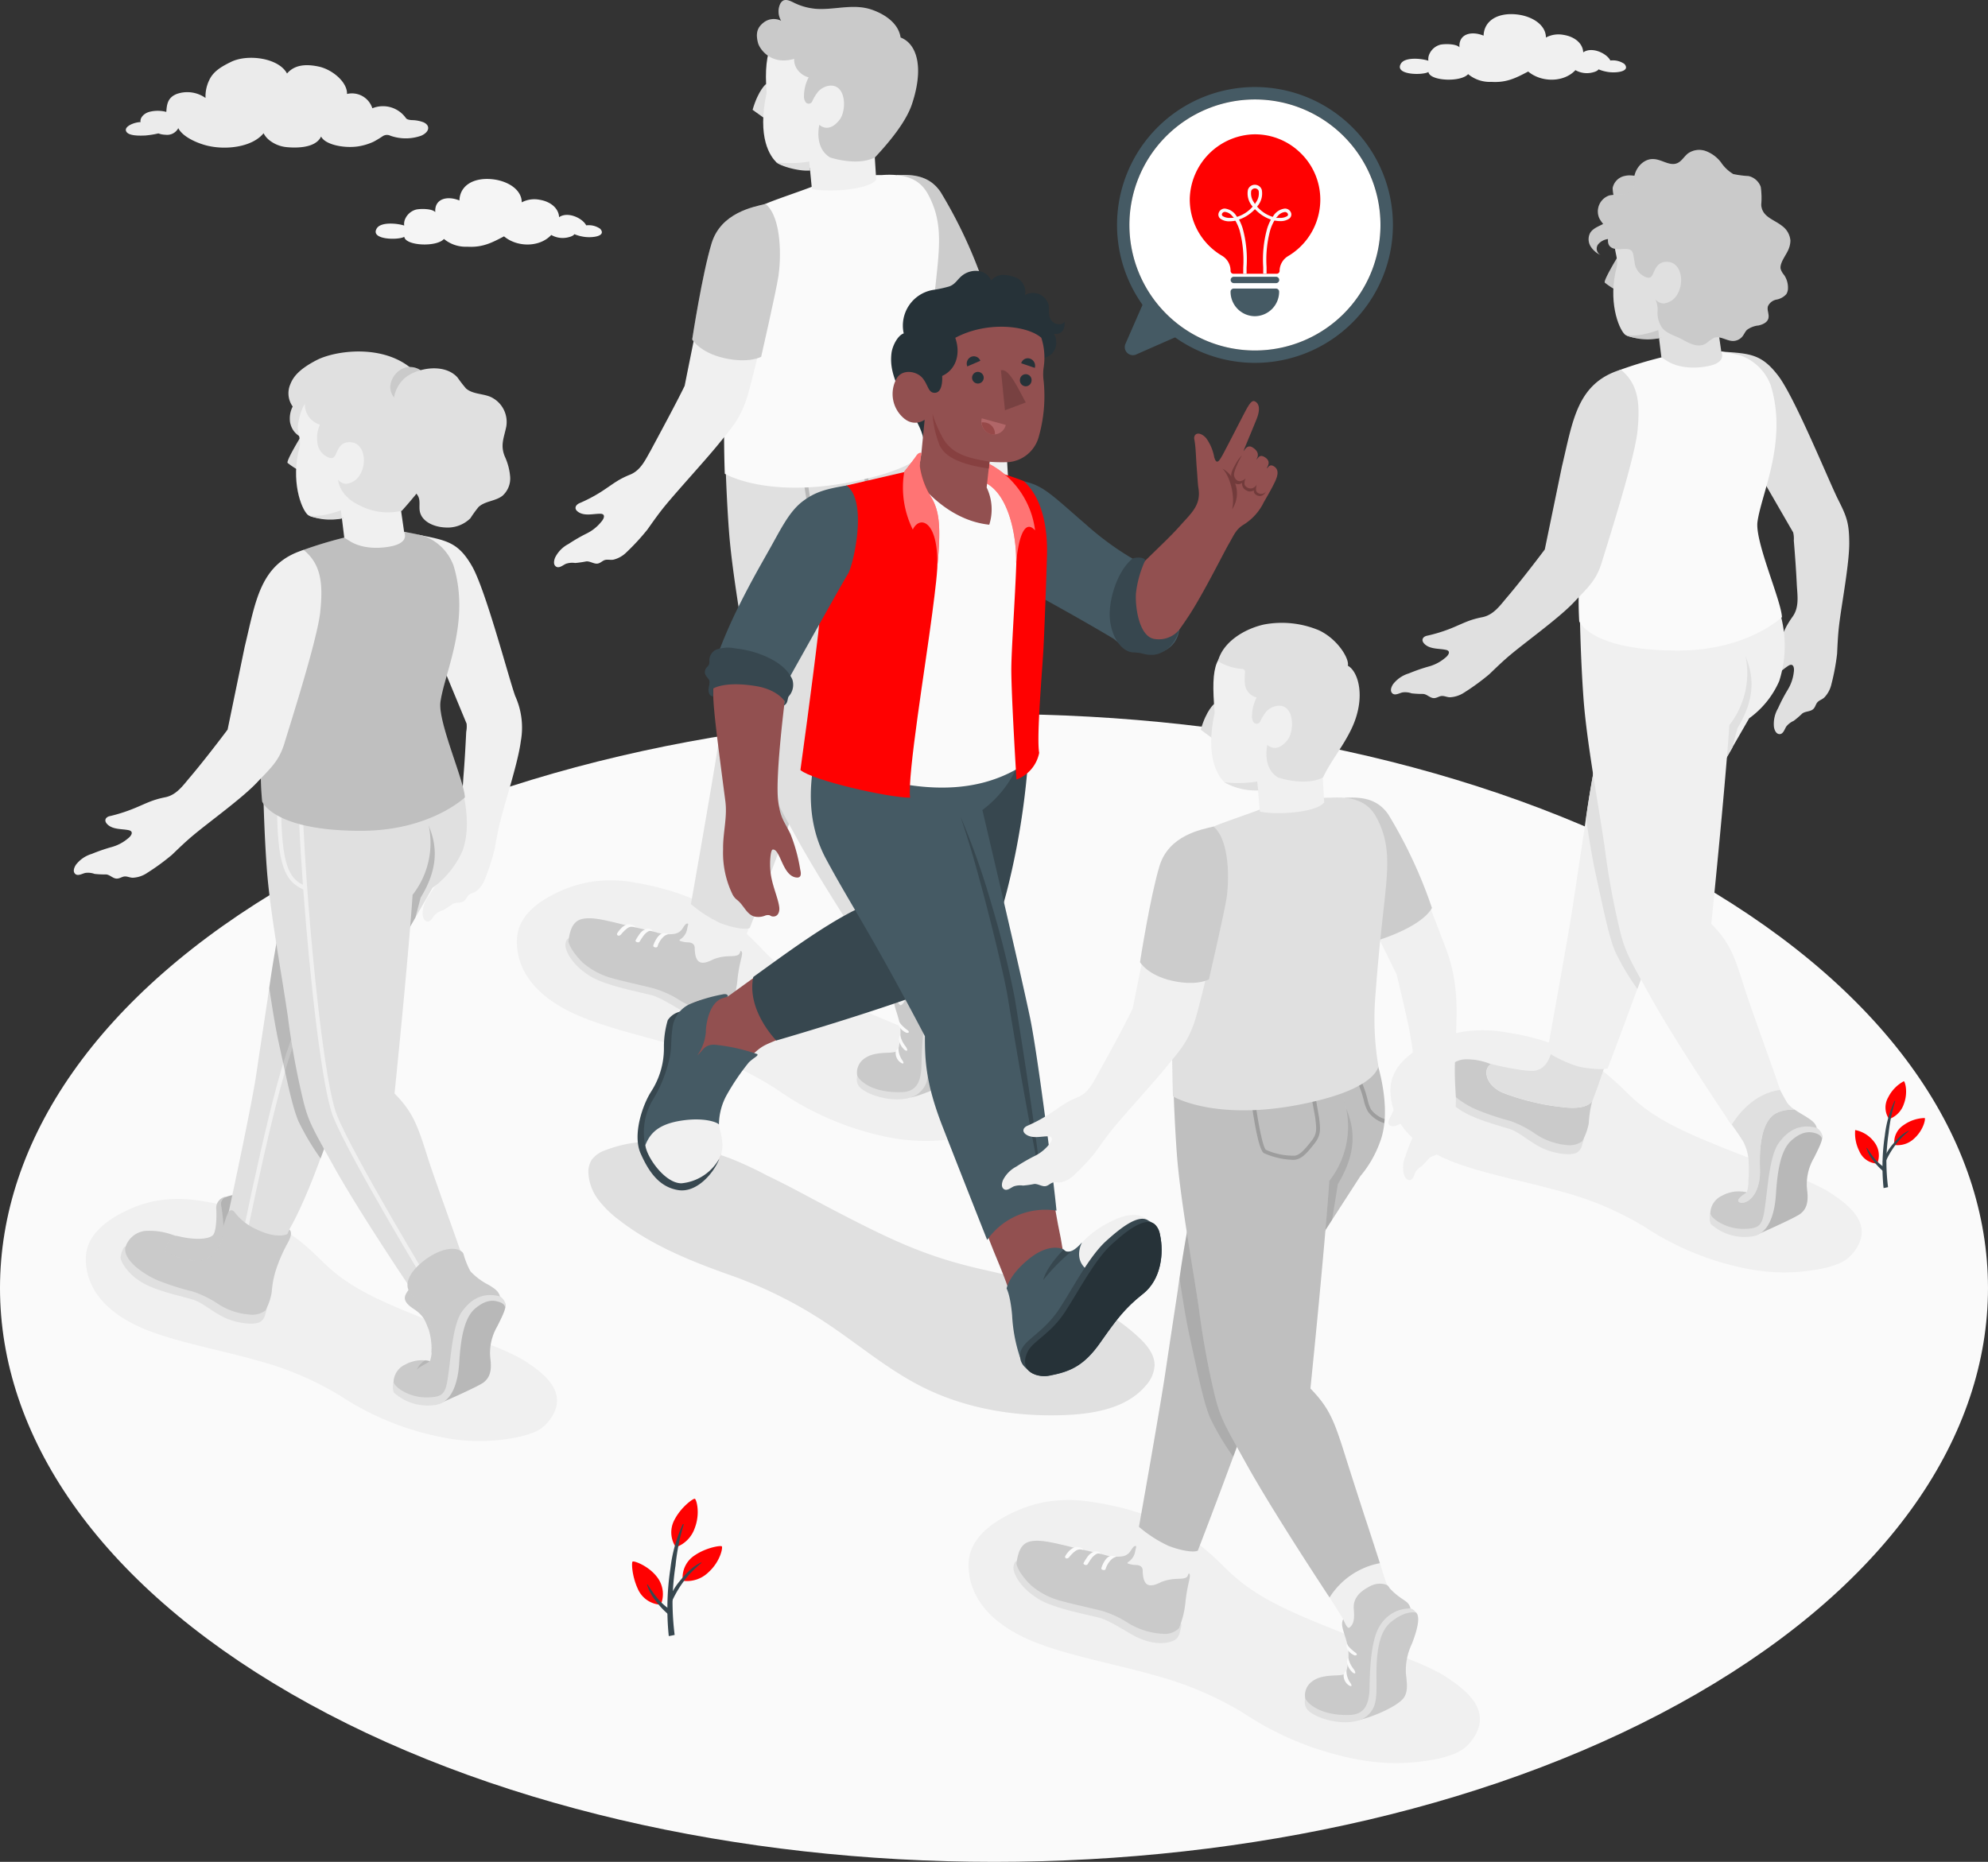 <svg xmlns="http://www.w3.org/2000/svg" width="334" height="312.865" viewBox="0 0 334 312.865">
  <rect x="0" y="0" width="334" height="312.865" fill="#333333" stroke="none"/>
  <g id="Think_different-amico" data-name="Think different-amico" transform="translate(-6.285 -36.568)">
    <g id="freepik--Floor--inject-144" transform="translate(6.285 156.554)">
      <path id="freepik--floor--inject-144-2" data-name="freepik--floor--inject-144" d="M55.2,376.3c-65.22-37.654-65.22-98.673,0-136.361s170.959-37.688,236.172,0,65.22,98.673,0,136.361S120.414,413.95,55.2,376.3Z" transform="translate(-6.285 -211.67)" fill="#fafafa"/>
    </g>
    <g id="freepik--Clouds--inject-144" transform="translate(27.431 38.943)">
      <path id="freepik--Cloud--inject-144" d="M122.934,84.384c0-2.145-2.357-3.639-5.023-3.892-3.138-.295-5.372,1.1-5.448,3.577-2.056-.843-4.214-.3-4.057,1.96-.534-.617-2.529-.6-3.248-.425a2.8,2.8,0,0,0-1.788,1.521,2.056,2.056,0,0,0-.185,1.158c-1.2-.391-3.92-.637-4.6.466-1.213,1.953,3.632,2.015,4.612,1.425.206,1.521,5.406,1.768,6.667.363a5.728,5.728,0,0,0,3.926,1.3c2.576.158,4.153-.685,6.167-1.74,2.186,1.85,5.968,1.884,7.935-.233a3.88,3.88,0,0,0,2.994.356c.726-.178.891-.487.891-.487a6.647,6.647,0,0,0,1.37.4c1.432.295,4.111,0,2.974-1.3a3.344,3.344,0,0,0-2.357-.582c-.624-1.227-3.125-2.385-4.557-1.37-.062-1.487-1.418-2.645-3.323-2.94A4.524,4.524,0,0,0,122.934,84.384Z" transform="translate(-56.422 -52.756)" fill="#f5f5f5"/>
      <path id="freepik--cloud--inject-144-2" data-name="freepik--cloud--inject-144" d="M374.044,43.964c0-2.145-2.357-3.639-5.023-3.892-3.145-.295-5.372,1.1-5.448,3.577-2.056-.843-4.214-.3-4.057,1.96-.534-.617-2.529-.6-3.248-.432a2.823,2.823,0,0,0-1.788,1.528,2.056,2.056,0,0,0-.185,1.158c-1.2-.4-3.926-.637-4.6.466-1.213,1.953,3.632,2.015,4.612,1.425.206,1.521,5.406,1.768,6.667.363a5.728,5.728,0,0,0,3.926,1.3c2.576.158,4.152-.685,6.167-1.74,2.186,1.85,5.968,1.884,7.935-.233a3.88,3.88,0,0,0,2.994.356c.726-.178.891-.487.891-.487a6.647,6.647,0,0,0,1.37.4c1.432.295,4.111,0,2.974-1.309a3.385,3.385,0,0,0-2.357-.576c-.624-1.227-3.125-2.385-4.564-1.37-.055-1.487-1.412-2.645-3.317-2.94A4.482,4.482,0,0,0,374.044,43.964Z" transform="translate(-135.463 -40.033)" fill="#f0f0f0"/>
      <path id="freepik--cloud--inject-144-3" data-name="freepik--cloud--inject-144" d="M87.143,61.572a5.783,5.783,0,0,0-1.973-.363c-.637-.048-.836-.178-.959-.315a4.714,4.714,0,0,0-5.653-1.672A3.6,3.6,0,0,0,74.3,56.816c.069-1.987-2.467-4.111-4.742-4.6s-4.111-.267-5.338,1.165c-1.37-2.6-6.565-3.337-9.395-1.96-1.631.795-3.008,1.6-3.687,3.1a6.222,6.222,0,0,0-.61,2.967,5.309,5.309,0,0,0-4.8-.685c-1.59.61-1.706,1.809-1.788,3.029a5.646,5.646,0,0,0-2.885,0c-1,.3-1.576,1.083-1.439,1.72-.788-.041-2.679.6-2.46,1.432.247.939,2.4.843,3.2.815a15.343,15.343,0,0,0,2.254-.356,3.488,3.488,0,0,0,1.172.226,2.116,2.116,0,0,0,2.172-1.11c.685,1.412,3.049,2.481,4.735,2.912,3.173.815,7.661.315,9.593-2.056a3.577,3.577,0,0,0,.946,1.151,5.482,5.482,0,0,0,2.933,1.185c1.3.123,4.8.288,5.783-1.782.685,1.37,3.81,2,6.167,1.665a9.682,9.682,0,0,0,2.652-.795,16.865,16.865,0,0,0,1.521-.918,1.3,1.3,0,0,1,1.3-.089,7.729,7.729,0,0,0,5.167,0C88.109,63.25,88.383,62.133,87.143,61.572Z" transform="translate(-37.144 -43.401)" fill="#ebebeb"/>
    </g>
    <g id="freepik--Plants--inject-144" transform="translate(20.653 218.257)">
      <g id="freepik--plants--inject-144-2" data-name="freepik--plants--inject-144" transform="translate(297.261)">
        <g id="freepik--plants--inject-144-3" data-name="freepik--plants--inject-144">
          <path id="Path_607" data-name="Path 607" d="M469.182,308.078a3.426,3.426,0,0,1-.137-3.673,6.235,6.235,0,0,1,2.611-2.686c.212.055.747,1.878,0,3.837a4.029,4.029,0,0,1-2.474,2.522Z" transform="translate(-463.429 -301.717)" fill="#ff0101"/>
          <path id="Path_608" data-name="Path 608" d="M470.746,315.256a3.426,3.426,0,0,1,1.549-3.337,6.336,6.336,0,0,1,3.543-1.192c.171.13-.185,2.008-1.747,3.426A4.029,4.029,0,0,1,470.746,315.256Z" transform="translate(-464.102 -304.544)" fill="#ff0101"/>
          <path id="Path_609" data-name="Path 609" d="M464.823,319.321a3.426,3.426,0,0,1-3.015-2.111,6.578,6.578,0,0,1-.685-3.529,5.224,5.224,0,0,1,3.262,2.1,3.618,3.618,0,0,1,.439,3.536Z" transform="translate(-461.064 -305.478)" fill="#ff0101"/>
          <path id="Path_610" data-name="Path 610" d="M468.5,316.836a34.673,34.673,0,0,0,.274,4.194q-.336.082-.685.144h-.069a35.127,35.127,0,0,1,.212-8.812,18.967,18.967,0,0,1,1.631-5.818c0-.034.123,0,.11.034a28.24,28.24,0,0,0-1.1,5.365,33.464,33.464,0,0,0-.377,4.893Z" transform="translate(-463.196 -303.232)" fill="#37474f"/>
          <path id="Path_611" data-name="Path 611" d="M466.6,321.865a10.636,10.636,0,0,1-1.617-1.761,5.812,5.812,0,0,1-1.062-2.015c0-.1.1,0,.137.055a19.8,19.8,0,0,0,1.179,1.665,8.086,8.086,0,0,0,1.59,1.466.466.466,0,0,1,.178.521.247.247,0,0,1-.4.069Z" transform="translate(-461.963 -306.857)" fill="#37474f"/>
          <path id="Path_612" data-name="Path 612" d="M467.927,319.016a8.95,8.95,0,0,1,1.713-2.926,10.446,10.446,0,0,1,1.055-1.144,6.024,6.024,0,0,1,1.508-1.055h.137a16.64,16.64,0,0,0-1.329,1.22,9.185,9.185,0,0,0-1.048,1.261,14.287,14.287,0,0,0-1.631,2.837C468.242,319.447,467.865,319.2,467.927,319.016Z" transform="translate(-463.222 -305.549)" fill="#37474f"/>
        </g>
      </g>
      <g id="freepik--plants--inject-144-4" data-name="freepik--plants--inject-144" transform="translate(91.824 70.161)">
        <g id="freepik--plants--inject-144-5" data-name="freepik--plants--inject-144">
          <path id="Path_613" data-name="Path 613" d="M171.646,412.257a4.447,4.447,0,0,1-.178-4.721c1.09-2.056,3.077-3.488,3.351-3.426s.966,2.405,0,4.92a5.187,5.187,0,0,1-3.173,3.227Z" transform="translate(-164.285 -404.107)" fill="#ff0101"/>
          <path id="Path_614" data-name="Path 614" d="M173.675,421.543a4.447,4.447,0,0,1,1.994-4.262c1.9-1.309,4.338-1.7,4.557-1.528s-.24,2.576-2.254,4.379a5.16,5.16,0,0,1-4.3,1.412Z" transform="translate(-165.156 -407.761)" fill="#ff0101"/>
          <path id="Path_615" data-name="Path 615" d="M166.083,426.752a4.427,4.427,0,0,1-3.878-2.707c-.959-2.09-1.062-4.344-.863-4.536s2.775.733,4.194,2.7A4.656,4.656,0,0,1,166.083,426.752Z" transform="translate(-161.257 -408.947)" fill="#ff0101"/>
          <path id="Path_616" data-name="Path 616" d="M170.783,423.559a45.157,45.157,0,0,0,.356,5.386c-.295.069-.589.13-.9.185h-.089a45.089,45.089,0,0,1,.274-11.327,24.271,24.271,0,0,1,2.09-7.462c0-.048.158,0,.144.041a35.568,35.568,0,0,0-1.37,6.887A42.484,42.484,0,0,0,170.783,423.559Z" transform="translate(-163.984 -406.063)" fill="#37474f"/>
          <path id="Path_617" data-name="Path 617" d="M168.356,430.019a13.493,13.493,0,0,1-2.056-2.254,7.716,7.716,0,0,1-1.37-2.59c0-.13.13,0,.178.069a23.175,23.175,0,0,0,1.514,2.138,10.279,10.279,0,0,0,2.056,1.884.6.6,0,0,1,.233.685.329.329,0,0,1-.555.069Z" transform="translate(-162.413 -410.721)" fill="#37474f"/>
          <path id="Path_618" data-name="Path 618" d="M170.059,426.352a11.45,11.45,0,0,1,2.206-3.755,13.017,13.017,0,0,1,1.37-1.466,7.928,7.928,0,0,1,1.939-1.37h.171a21.039,21.039,0,0,0-1.7,1.569,11.955,11.955,0,0,0-1.37,1.617,18.866,18.866,0,0,0-2.09,3.645C170.463,426.886,170.018,426.6,170.059,426.352Z" transform="translate(-164.027 -409.034)" fill="#37474f"/>
        </g>
      </g>
    </g>
    <g id="freepik--Shadows--inject-144" transform="translate(20.691 184.501)">
      <path id="freepik--Shadow--inject-144" d="M289.893,440.184a57.483,57.483,0,0,0-14.856-6.3c-6.7-1.919-14.616-3.33-20.317-5.653-7.407-3.015-10.717-7.483-10.964-12.437-.123-2.8,1.069-6.112,7.051-9.072a22.363,22.363,0,0,1,5.523-1.912,23.571,23.571,0,0,1,8.147-.062c12.06,1.788,17.747,6.434,22.393,11.073s9.792,6.969,18.967,10.635c3.926,1.569,8.113,3.056,11.848,4.68l.089.041a45.088,45.088,0,0,1,5.482,2.508c2.439,1.528,4.632,3.159,5.715,5.064s1.007,4.111-1,6.469a6.448,6.448,0,0,1-2.481,1.8,18.13,18.13,0,0,1-3.789,1.055,34.6,34.6,0,0,1-7.736.521,37.4,37.4,0,0,1-6.1-.829A51.886,51.886,0,0,1,289.893,440.184Z" transform="translate(-95.437 -300.291)" fill="#f0f0f0"/>
      <path id="freepik--shadow--inject-144-2" data-name="freepik--shadow--inject-144" d="M176.515,287.467a55.181,55.181,0,0,0-14.047-6.421c-6.366-2.015-13.91-3.57-19.3-5.941-7.017-3.084-10.066-7.442-10.155-12.19-.048-2.693,1.185-5.824,6.989-8.511a21.488,21.488,0,0,1,5.331-1.679,22.249,22.249,0,0,1,7.771.151c11.5,2.021,16.829,6.619,21.153,11.183s9.2,6.935,17.885,10.683c3.721,1.6,7.688,3.138,11.217,4.8l.089.041a42.7,42.7,0,0,1,5.167,2.542c2.3,1.528,4.351,3.145,5.331,5s.857,3.961-1.124,6.167a6.167,6.167,0,0,1-2.419,1.658,17.321,17.321,0,0,1-3.659.911,33.378,33.378,0,0,1-7.421.295,35.338,35.338,0,0,1-5.811-.952A49.693,49.693,0,0,1,176.515,287.467Z" transform="translate(-60.579 -252.455)" fill="#f0f0f0"/>
      <path id="freepik--shadow--inject-144-3" data-name="freepik--shadow--inject-144" d="M69.849,363.525a53.093,53.093,0,0,0-13.7-5.79c-6.167-1.768-13.479-3.056-18.734-5.194-6.852-2.775-9.881-6.893-10.093-11.457-.116-2.59.98-5.639,6.489-8.374a20.414,20.414,0,0,1,5.091-1.768,21.6,21.6,0,0,1,7.476-.075c11.121,1.638,16.37,5.914,20.66,10.189s9.031,6.421,17.494,9.792c3.625,1.446,7.483,2.809,10.923,4.3l.082.041a42.107,42.107,0,0,1,5.036,2.3c2.254,1.412,4.276,2.912,5.269,4.666s.932,3.789-.911,5.962a5.907,5.907,0,0,1-2.282,1.665,17.632,17.632,0,0,1-3.495.973,32.386,32.386,0,0,1-7.133.487,33.734,33.734,0,0,1-5.626-.767,47.72,47.72,0,0,1-16.541-6.955Z" transform="translate(-27.308 -277.045)" fill="#f0f0f0"/>
      <path id="freepik--shadow--inject-144-4" data-name="freepik--shadow--inject-144" d="M389.736,322.159a53.092,53.092,0,0,0-13.7-5.8c-6.167-1.761-13.479-3.056-18.734-5.187-6.852-2.782-9.888-6.893-10.1-11.457-.116-2.59.98-5.639,6.5-8.38a20.638,20.638,0,0,1,5.084-1.761,21.64,21.64,0,0,1,7.483-.062c11.114,1.638,16.37,5.914,20.653,10.189s9.031,6.421,17.494,9.792c3.625,1.439,7.483,2.809,10.923,4.3l.089.034a41.536,41.536,0,0,1,5.036,2.309c2.248,1.412,4.269,2.912,5.269,4.666s.932,3.789-.918,5.962a5.852,5.852,0,0,1-2.282,1.658,16.515,16.515,0,0,1-3.495.973,31.521,31.521,0,0,1-7.133.487,33.577,33.577,0,0,1-5.619-.761,47.788,47.788,0,0,1-16.541-6.969Z" transform="translate(-127.996 -264.027)" fill="#f0f0f0"/>
      <path id="freepik--shadow--inject-144-5" data-name="freepik--shadow--inject-144" d="M174.456,338.994a72.894,72.894,0,0,1,15.623,7.729c5.482,3.584,10.484,7.921,16.315,10.9,7.538,3.865,16.261,5.249,24.757,4.831,4.8-.24,10.039-1.281,13.108-5a5.523,5.523,0,0,0,1.418-3.337c0-1.816-1.254-3.365-2.576-4.612-7.017-6.612-16.8-9.353-26.224-11.471s-15.075-4.8-24.346-9.593c-3.967-2.056-7.873-4.262-11.868-6.167l-.1-.048A61.019,61.019,0,0,0,174.5,319.4a47.343,47.343,0,0,0-10.5-2.679A21.571,21.571,0,0,0,153.33,318a4.694,4.694,0,0,0-2.234,1.6,3.817,3.817,0,0,0-.541,2.261,8.127,8.127,0,0,0,1.672,4.447,17.294,17.294,0,0,0,3.426,3.358C161.169,333.985,167.9,336.677,174.456,338.994Z" transform="translate(-66.099 -272.625)" fill="#e0e0e0"/>
    </g>
    <g id="freepik--character-5--inject-144" transform="translate(239.976 61.756)">
      <g id="freepik--Character--inject-144">
        <path id="freepik--Arm--inject-144" d="M428.26,122.79c4.886.315,6.791.391,9.593,4.043s8.565,17.816,10.025,20.721,1.912,3.967,1.919,7.421c0,3.591-1.268,10.155-1.693,13.7-.2,1.645-.267,3.227-.349,4.9a37.39,37.39,0,0,1-.953,5.1,4.708,4.708,0,0,1-1.124,2.165c-.356.4-.884.5-1.22.87s-.356.932-.85,1.261-1.233.274-1.706.637a14.8,14.8,0,0,1-1.439,1.233,3.33,3.33,0,0,0-1.233.939c-.281.411-.5,1.268-1.1,1.288s-.877-.617-.98-1.172a5.187,5.187,0,0,1,.685-3.166,28.409,28.409,0,0,1,1.583-3.042,7.25,7.25,0,0,0,1.062-3.029c.123-.719-.062-1.6-.9-1.083-.994.617-1.98,1.768-3.275,1.72-.9-.041-1.035-.719-.6-1.37a25.808,25.808,0,0,0,1.9-3.33c.569-1.172,1.007-2.4,1.6-3.556a15.812,15.812,0,0,1,1.1-1.74c1.1-1.569.795-3.467.685-5.256-.116-2.5-.3-5-.507-7.5a4.378,4.378,0,0,0-.11-1.37l-7.764-13.444Z" transform="translate(-372.8 -88.896)" fill="#e0e0e0"/>
        <g id="freepik--Bottom--inject-144" transform="translate(8.504 77.084)">
          <path id="Path_619" data-name="Path 619" d="M360.245,300.662c-.363-.178-.576,1.035-.493,1.631s.761,2.433,3.282,4.022,6.517,2.549,8.161,3.1,2.94,1.891,5.1,3.029c1.912,1.007,4.8,1.521,6.105.973a1.96,1.96,0,0,0,.959-1.37c.363-1.055.343-1.3.219-1.336Z" transform="translate(-359.734 -221.963)" fill="#e0e0e0"/>
          <path id="Path_620" data-name="Path 620" d="M363.671,296.339a3.991,3.991,0,0,0-3.536,3.07c-.117,1.227.747,1.994,1.672,2.892a14.663,14.663,0,0,0,3.81,2.433,43.531,43.531,0,0,0,5.722,1.932,17.817,17.817,0,0,1,4.009,2.008,11.253,11.253,0,0,0,5.482,2.056,3.638,3.638,0,0,0,2.645-.617,9.592,9.592,0,0,0,1.117-3.07,17.98,17.98,0,0,1,.569-3.652h0c-.507.6-1.624,1.4-5.03.973a39.742,39.742,0,0,1-9.984-2.412c-2.919-1.247-3.426-4.015-1.987-4.8A10.573,10.573,0,0,0,363.671,296.339Z" transform="translate(-359.857 -220.594)" fill="#e0e0e0"/>
          <path id="Path_621" data-name="Path 621" d="M363.671,296.339a3.991,3.991,0,0,0-3.536,3.07c-.117,1.227.747,1.994,1.672,2.892a14.663,14.663,0,0,0,3.81,2.433,43.531,43.531,0,0,0,5.722,1.932,17.817,17.817,0,0,1,4.009,2.008,11.253,11.253,0,0,0,5.482,2.056,3.638,3.638,0,0,0,2.645-.617,9.592,9.592,0,0,0,1.117-3.07,17.98,17.98,0,0,1,.569-3.652h0c-.507.6-1.624,1.4-5.03.973a39.742,39.742,0,0,1-9.984-2.412c-2.919-1.247-3.426-4.015-1.987-4.8A10.573,10.573,0,0,0,363.671,296.339Z" transform="translate(-359.857 -220.594)" opacity="0.1"/>
          <path id="Path_622" data-name="Path 622" d="M373.525,300.348a39.744,39.744,0,0,0,9.984,2.412c3.426.432,4.523-.377,5.03-.973h0c.069-.2.137-.4.226-.617.815-2.117,2.364-6.77,2.364-6.77s-8.908-3.426-9-3.138c-.391,1.453-.48,4.906-3.262,5.393-1.158.2-5.53-.637-7.325-1.137C370.119,296.333,370.606,299.1,373.525,300.348Z" transform="translate(-363.208 -219.004)" fill="#e0e0e0"/>
          <path id="Path_623" data-name="Path 623" d="M431.3,330.455a3.139,3.139,0,0,1,1.487-1.665,4.28,4.28,0,0,1,.74.137C433.1,329.345,431.588,329.934,431.3,330.455Z" transform="translate(-382.261 -230.822)" opacity="0.1"/>
          <path id="Path_624" data-name="Path 624" d="M443.5,311.724c-.24-.911-1.062-1.37-1.857-1.891-.6-.363-1.254-.74-1.83-1.137h0s-2.672-.219-4.029,1.288-1.967,4.29-1.816,8.675-2.22,6-3.344,5.639,1.117-1.7,1.117-1.7a5.482,5.482,0,0,0-3.269.164h-.041a5.226,5.226,0,0,0-.8.37,3.35,3.35,0,0,0-2.008,2.947s-.26,1.528,3.954,3.049a5.482,5.482,0,0,0,3.851.377,3.213,3.213,0,0,0,.384-.158c2.11-1.014,7.353-3.652,7.284-3.974a3.968,3.968,0,0,1,.034-.987c.041-.774.1-1.549.144-2.316a10.218,10.218,0,0,1,.178-2.2,11.7,11.7,0,0,0,.336-1.823c.178-1.542,1.021-2.686,1.206-4.228a5.527,5.527,0,0,0,.048-1.37C443.01,312.4,443.517,311.826,443.5,311.724Z" transform="translate(-380.472 -224.494)" fill="#e0e0e0"/>
          <path id="Path_625" data-name="Path 625" d="M431.867,321.948c1.124.356,3.495-1.254,3.344-5.639s.452-7.161,1.816-8.675,4.029-1.288,4.029-1.288h0a4.947,4.947,0,0,1-1.261-1.151,36.377,36.377,0,0,1-1.727-3.255c-.473-1.007-2.378-1.233-5.735,1.165-3.508,2.508-2.926,4.454-2.241,5.215.61.884,1.494,2.056,2.3,3.371a8,8,0,0,1,.925,3.659,21.345,21.345,0,0,1-.048,2.96,5.482,5.482,0,0,1-.288,1.939S430.75,321.626,431.867,321.948Z" transform="translate(-381.718 -222.144)" fill="#e0e0e0"/>
          <path id="Path_626" data-name="Path 626" d="M443.5,311.724c-.24-.911-1.062-1.37-1.857-1.891-.6-.363-1.254-.74-1.83-1.137h0s-2.672-.219-4.029,1.288-1.967,4.29-1.816,8.675-2.22,6-3.344,5.639,1.117-1.7,1.117-1.7a5.482,5.482,0,0,0-3.269.164h-.041a5.226,5.226,0,0,0-.8.37,3.35,3.35,0,0,0-2.008,2.947s-.26,1.528,3.954,3.049a5.482,5.482,0,0,0,3.851.377,3.213,3.213,0,0,0,.384-.158c2.11-1.014,7.353-3.652,7.284-3.974a3.968,3.968,0,0,1,.034-.987c.041-.774.1-1.549.144-2.316a10.218,10.218,0,0,1,.178-2.2,11.7,11.7,0,0,0,.336-1.823c.178-1.542,1.021-2.686,1.206-4.228a5.527,5.527,0,0,0,.048-1.37C443.01,312.4,443.517,311.826,443.5,311.724Z" transform="translate(-380.472 -224.494)" opacity="0.1"/>
          <path id="Path_627" data-name="Path 627" d="M447.552,314.31c.939.4.158,1.919-.973,4.18a8.751,8.751,0,0,0-1.117,5.626c.219,2.056-.26,3.042-1.144,3.748s-7.428,3.584-7.428,3.584a11.978,11.978,0,0,0,2.576-6.852c.363-4.488.788-7.373,3.022-9.333a5.393,5.393,0,0,1,5.064-.952Z" transform="translate(-384.02 -226.183)" fill="#e0e0e0"/>
          <path id="Path_628" data-name="Path 628" d="M447.552,314.31c.939.4.158,1.919-.973,4.18a8.751,8.751,0,0,0-1.117,5.626c.219,2.056-.26,3.042-1.144,3.748s-7.428,3.584-7.428,3.584a11.978,11.978,0,0,0,2.576-6.852c.363-4.488.788-7.373,3.022-9.333a5.393,5.393,0,0,1,5.064-.952Z" transform="translate(-384.02 -226.183)" opacity="0.18"/>
          <path id="Path_629" data-name="Path 629" d="M425.575,327.4c.11.87,2.611,2.652,5.571,2.624s3.214-.685,3.673-4.111.774-8.278,2.275-10.34,3.474-3.282,6.359-2.529c.329.158,1.22,1.055.884,1.884,0,0,0-.685-1.172-1-1.021-.295-2.227-.26-3.919,1.2-1.98,1.706-2.419,5.7-2.645,9.141s-1.3,6.736-4.111,7.037a8.483,8.483,0,0,1-6.852-2.124A3.187,3.187,0,0,1,425.575,327.4Z" transform="translate(-380.428 -225.796)" fill="#e0e0e0"/>
          <path id="Path_630" data-name="Path 630" d="M402.507,186.871s-3.728,4.468-5.982,12.821a193.047,193.047,0,0,0-4.646,23.579c-.541,3.556-.932,6.092-1.9,12.567-.809,5.4-4.351,24.812-4.351,24.812a21.244,21.244,0,0,0,5.139,2.412c1.638.4,4.29.624,5.036.322,0,0,1.782-4.673,4.886-13.109a80,80,0,0,0,3.57-11.9,44.8,44.8,0,0,0,.267-7.668l15.034-26.128a15.238,15.238,0,0,0,5.05-6.249,19.509,19.509,0,0,0,.13-11.478Z" transform="translate(-367.885 -186.144)" fill="#f0f0f0"/>
          <path id="Path_631" data-name="Path 631" d="M421.918,197.43H401.444a44.408,44.408,0,0,0-1.919,5.591,180.937,180.937,0,0,0-4.365,21.729c.5,3.351,1.062,6.784,1.583,9.162,1.37,6.242,2.234,10.655,3.323,13.232a41.994,41.994,0,0,0,3.714,6.242,80.028,80.028,0,0,0,3.481-11.649,44.794,44.794,0,0,0,.267-7.668l12.19-21.174h0l.877-3.33C423.673,204.515,423.33,200.733,421.918,197.43Z" transform="translate(-370.885 -189.474)" fill="#e0e0e0"/>
          <path id="Path_632" data-name="Path 632" d="M417.956,186.546a15.993,15.993,0,0,1,3.789,9.477,14.239,14.239,0,0,1-2.994,9.374c-.781,11.409-3.036,33.384-3.036,33.384,3.015,3.1,3.8,5.1,5.537,10.669,1.062,3.378,5.043,14.232,6.03,17.261-5.276.644-8.154,5.893-8.154,5.893s-9.285-13.7-13.759-21.8c-3.3-5.968-4.063-7.126-4.961-10.683a131,131,0,0,1-2.618-14.273c-1.089-7.421-3.015-17.645-3.549-24.956s-.63-15.075-.63-15.075Z" transform="translate(-370.397 -185.82)" fill="#f0f0f0"/>
        </g>
        <g id="freepik--Top--inject-144">
          <path id="Path_633" data-name="Path 633" d="M398.736,87.14a3.659,3.659,0,0,0,1.5-3.543,8.1,8.1,0,0,1-.411-2.179,2.583,2.583,0,0,1,2.056-2.056c1.035-.254,2.056.151,3.056,0,.788-.13,1.569-.411,2.378-.528a20.591,20.591,0,0,1,5.071-.13,12.211,12.211,0,0,1,8.586,4.5c.685.9-8.661,18.44-8.223,22.078-1.939-2.056-3.81-4.146-5.687-6.236s-4.338-4.187-5.4-6.791c-.267-.637-.493-1.816-1.172-2.158a2.117,2.117,0,0,0-1.206-.144,2.535,2.535,0,0,0-1.919.932,1.206,1.206,0,0,0,.528,1.809,3.824,3.824,0,0,1-1.782-1.521,2.275,2.275,0,0,1-.041-2.268C396.666,87.99,397.845,87.743,398.736,87.14Z" transform="translate(-362.579 -74.988)" fill="#e0e0e0"/>
          <path id="Path_634" data-name="Path 634" d="M398.736,87.14a3.659,3.659,0,0,0,1.5-3.543,8.1,8.1,0,0,1-.411-2.179,2.583,2.583,0,0,1,2.056-2.056c1.035-.254,2.056.151,3.056,0,.788-.13,1.569-.411,2.378-.528a20.591,20.591,0,0,1,5.071-.13,12.211,12.211,0,0,1,8.586,4.5c.685.9-8.661,18.44-8.223,22.078-1.939-2.056-3.81-4.146-5.687-6.236s-4.338-4.187-5.4-6.791c-.267-.637-.493-1.816-1.172-2.158a2.117,2.117,0,0,0-1.206-.144,2.535,2.535,0,0,0-1.919.932,1.206,1.206,0,0,0,.528,1.809,3.824,3.824,0,0,1-1.782-1.521,2.275,2.275,0,0,1-.041-2.268C396.666,87.99,397.845,87.743,398.736,87.14Z" transform="translate(-362.579 -74.988)" opacity="0.1"/>
          <path id="Path_635" data-name="Path 635" d="M402.018,99.29s-2.556,4.18-2.268,4.516a12.936,12.936,0,0,0,1.891,1.254Z" transform="translate(-363.819 -81.499)" fill="#e0e0e0"/>
          <path id="Path_636" data-name="Path 636" d="M402.018,99.29s-2.556,4.18-2.268,4.516a12.936,12.936,0,0,0,1.891,1.254Z" transform="translate(-363.819 -81.499)" opacity="0.1"/>
          <path id="Path_637" data-name="Path 637" d="M405.86,87.582c-1.713.809-3.2,2.124-3.734,5.893-.144.98.624,2.33.281,3.632-1.494,5.605.274,10.278,1.37,11.313.74.685,4.584,1,6.606.439,2.529-.685,8.017-3.179,10.635-7.133,3.077-4.646,3.8-10.888.37-13.4C416.549,84.8,407.689,86.719,405.86,87.582Z" transform="translate(-364.481 -77.404)" fill="#e0e0e0"/>
          <path id="Path_638" data-name="Path 638" d="M422.516,112.69l1,6.921h0c1.549.329,1.693,2.158.925,3.543l.356,1.946-10.553,1.939-1.185-9.675Z" transform="translate(-368.016 -85.717)" fill="#e0e0e0"/>
          <path id="Path_639" data-name="Path 639" d="M405,118.387a9.787,9.787,0,0,0,5.55.493l-.158-1.37a17.625,17.625,0,0,1-2.652.747A9.374,9.374,0,0,1,405,118.387Z" transform="translate(-365.478 -87.234)" fill="#e0e0e0"/>
          <path id="Path_640" data-name="Path 640" d="M405,118.387a9.787,9.787,0,0,0,5.55.493l-.158-1.37a17.625,17.625,0,0,1-2.652.747A9.374,9.374,0,0,1,405,118.387Z" transform="translate(-365.478 -87.234)" opacity="0.1"/>
          <path id="Path_641" data-name="Path 641" d="M399.765,87.335c.055.48-.048.973,0,1.453.117,1.151,1.288,1.275,2.227,1.213,2.152-.151,1.884.391,2.22,2.056a3.029,3.029,0,0,0,1.932,2.666c.747.247.966-.082,1.227-.685.377-.829.857-2.117,2.645-1.871,2.056.288,2.6,3.385,1.4,5.413a3.008,3.008,0,0,1-2.323,1.555,1.884,1.884,0,0,1-1.37-.685,4.181,4.181,0,0,1,.363,2.015,4.433,4.433,0,0,0,.754,2.741c.781.987,2.1,1.309,3.221,1.878,1.261.685,2.823,1.638,4.228.733a6.742,6.742,0,0,1,1.309-.918c1.007-.349,2.056.5,3.1.534a2.056,2.056,0,0,0,1.645-.761c.274-.343.439-.774.747-1.09a3.878,3.878,0,0,1,1.967-.754c.685-.158,1.46-.493,1.645-1.185s-.274-1.37-.069-2.056a1.994,1.994,0,0,1,1.453-1.11,2.933,2.933,0,0,0,1.631-.911,1.884,1.884,0,0,0,.274-1.055,3.714,3.714,0,0,0-.644-2.158,2.885,2.885,0,0,1-.582-1.021c-.212-1.048,1.028-2.433,1.37-3.426a3.741,3.741,0,0,0,.267-1.37,3.385,3.385,0,0,0-1.37-2.412c-1.37-1.11-3.426-1.521-3.529-3.584a13.246,13.246,0,0,0-.082-3,2.851,2.851,0,0,0-2.049-1.816,16.789,16.789,0,0,1-2.57-.336,6.467,6.467,0,0,1-2.056-1.96,5.749,5.749,0,0,0-2.542-1.9,3.262,3.262,0,0,0-3.049.425c-.624.507-1.028,1.3-1.775,1.61-1.233.514-2.529-.589-3.858-.685-1.836-.185-3.426,1.706-3.392,3.549a3.667,3.667,0,0,1-.069,1.288,2.056,2.056,0,0,1-1.823,1.1,12.7,12.7,0,0,0-2.234.158,2.837,2.837,0,0,0-1.734,3.776c.411.884,1.3,1.542,1.473,2.508Z" transform="translate(-363.293 -73.326)" fill="#e0e0e0"/>
          <path id="Path_642" data-name="Path 642" d="M399.765,87.335c.055.48-.048.973,0,1.453.117,1.151,1.288,1.275,2.227,1.213,2.152-.151,1.884.391,2.22,2.056a3.029,3.029,0,0,0,1.932,2.666c.747.247.966-.082,1.227-.685.377-.829.857-2.117,2.645-1.871,2.056.288,2.6,3.385,1.4,5.413a3.008,3.008,0,0,1-2.323,1.555,1.884,1.884,0,0,1-1.37-.685,4.181,4.181,0,0,1,.363,2.015,4.433,4.433,0,0,0,.754,2.741c.781.987,2.1,1.309,3.221,1.878,1.261.685,2.823,1.638,4.228.733a6.742,6.742,0,0,1,1.309-.918c1.007-.349,2.056.5,3.1.534a2.056,2.056,0,0,0,1.645-.761c.274-.343.439-.774.747-1.09a3.878,3.878,0,0,1,1.967-.754c.685-.158,1.46-.493,1.645-1.185s-.274-1.37-.069-2.056a1.994,1.994,0,0,1,1.453-1.11,2.933,2.933,0,0,0,1.631-.911,1.884,1.884,0,0,0,.274-1.055,3.714,3.714,0,0,0-.644-2.158,2.885,2.885,0,0,1-.582-1.021c-.212-1.048,1.028-2.433,1.37-3.426a3.741,3.741,0,0,0,.267-1.37,3.385,3.385,0,0,0-1.37-2.412c-1.37-1.11-3.426-1.521-3.529-3.584a13.246,13.246,0,0,0-.082-3,2.851,2.851,0,0,0-2.049-1.816,16.789,16.789,0,0,1-2.57-.336,6.467,6.467,0,0,1-2.056-1.96,5.749,5.749,0,0,0-2.542-1.9,3.262,3.262,0,0,0-3.049.425c-.624.507-1.028,1.3-1.775,1.61-1.233.514-2.529-.589-3.858-.685-1.836-.185-3.426,1.706-3.392,3.549a3.667,3.667,0,0,1-.069,1.288,2.056,2.056,0,0,1-1.823,1.1,12.7,12.7,0,0,0-2.234.158,2.837,2.837,0,0,0-1.734,3.776c.411.884,1.3,1.542,1.473,2.508Z" transform="translate(-363.293 -73.326)" opacity="0.1"/>
          <path id="Path_643" data-name="Path 643" d="M425.209,128.444a8.428,8.428,0,0,0-5.03-4.988c-.952-.281-3.275-.685-3.275-.685.534,1.22-.37,2.056-1.946,2.391-2.056.48-5.146.534-7.257-.87l-.863-.534a69.057,69.057,0,0,0-6.818,2.056c-.459.212-3,1.069-7,10.046-1.706,3.837-1.2,7.743,1.939,10.5.178,2.433-1.138,7.7-1.138,7.7a62.882,62.882,0,0,0-.788,14.04s1.891,4.975,16.761,4.92c11.519-.041,17.3-5.619,17.3-5.619-.137-2.837-4.564-12.7-4.111-16.014C423.654,146.534,428.094,137.852,425.209,128.444Z" transform="translate(-361.403 -88.89)" fill="#fafafa"/>
          <path id="freepik--arm--inject-144-2" data-name="freepik--arm--inject-144" d="M385.941,127.22c3.029,2.46,3.262,5.852,2.789,10.422s-5.043,18.858-5.975,21.927-2.289,4.194-4.653,6.7c-2.467,2.618-7.887,6.517-10.642,8.812-1.275,1.062-2.412,2.165-3.618,3.323a38.657,38.657,0,0,1-4.194,3.063,4.8,4.8,0,0,1-2.309.8c-.528.041-.987-.247-1.487-.212s-.9.439-1.48.343-1.083-.685-1.679-.685a16.112,16.112,0,0,1-1.891-.1,3.275,3.275,0,0,0-1.542-.158c-.487.1-1.233.576-1.686.171s-.212-1.048.089-1.528a5.215,5.215,0,0,1,2.666-1.836,30.652,30.652,0,0,1,3.234-1.131,7.127,7.127,0,0,0,2.851-1.466c.589-.445,1.062-1.206.089-1.37-1.144-.24-2.652-.075-3.563-1.007-.624-.637-.254-1.233.507-1.37a26,26,0,0,0,3.673-1.11c1.213-.466,2.371-1.055,3.6-1.487a16.047,16.047,0,0,1,1.994-.514c1.871-.391,2.953-1.973,4.111-3.337,1.631-1.9,4.433-5.482,6.345-8.038l2.878-13.938C377.883,135.847,378.554,129.5,385.941,127.22Z" transform="translate(-347.324 -90.29)" fill="#e0e0e0"/>
        </g>
      </g>
    </g>
    <g id="freepik--character-3--inject-144" transform="translate(99.365 36.568)">
      <g id="freepik--character--inject-144-2" data-name="freepik--character--inject-144">
        <g id="freepik--bottom--inject-144-2" data-name="freepik--bottom--inject-144" transform="translate(1.915 73.321)">
          <g id="freepik--bottom--inject-144-3" data-name="freepik--bottom--inject-144">
            <path id="Path_644" data-name="Path 644" d="M145.529,266.731c-.377-.164-.685.788-.6,1.322.267,1.549,1.754,3.591,4.392,5.132s8.435,2.6,10.141,3.077,4.338,2.275,5.927,3.084c2.9,1.48,5.263,1.316,6.578.685a1.946,1.946,0,0,0,.884-1.309c.349-1.172.322-1.439.192-1.466Z" transform="translate(-144.917 -182.331)" fill="#e0e0e0"/>
            <path id="Path_645" data-name="Path 645" d="M174.042,272.2a15.144,15.144,0,0,1-1.083,4.276,3.364,3.364,0,0,1-2.576.932,12.286,12.286,0,0,1-6.167-1.96,16.746,16.746,0,0,0-4.18-1.891c-1.768-.473-5.729-1.322-7.483-1.857a12.541,12.541,0,0,1-4.447-2.453c-.98-.9-2.344-2.659-2.446-3.673.295-2.213.911-3.385,2.343-3.707s3.378.1,5.955.726c.767.185,1.734.452,2.145.534,1.576.322,3.036.685,4.214.966a6.852,6.852,0,0,0,3.042.3,2.056,2.056,0,0,0,1.227-.6c.411-.459.685-1.24,1.137-1.138,0,0,8.134,4.242,8.805,4.536C175.3,267.5,174.405,268.482,174.042,272.2Z" transform="translate(-145.151 -180.772)" fill="#e0e0e0"/>
            <g id="Group_173" data-name="Group 173" transform="translate(0.509 80.987)" opacity="0.1">
              <path id="Path_646" data-name="Path 646" d="M174.042,272.2a15.144,15.144,0,0,1-1.083,4.276,3.364,3.364,0,0,1-2.576.932,12.286,12.286,0,0,1-6.167-1.96,16.746,16.746,0,0,0-4.18-1.891c-1.768-.473-5.729-1.322-7.483-1.857a12.541,12.541,0,0,1-4.447-2.453c-.98-.9-2.344-2.659-2.446-3.673.295-2.213.911-3.385,2.343-3.707s3.378.1,5.955.726c.767.185,1.734.452,2.145.534,1.576.322,3.036.685,4.214.966a6.852,6.852,0,0,0,3.042.3,2.056,2.056,0,0,0,1.227-.6c.411-.459.685-1.24,1.137-1.138,0,0,8.134,4.242,8.805,4.536C175.3,267.5,174.405,268.482,174.042,272.2Z" transform="translate(-145.66 -261.759)"/>
            </g>
            <path id="Path_647" data-name="Path 647" d="M159.236,263.266a2.508,2.508,0,0,0-.877.548,4.632,4.632,0,0,0-.719.87c-.254.4.26.685.63.226a6.289,6.289,0,0,1,1.007-.994,1.446,1.446,0,0,1,.918-.288l.445.1C160.606,263.362,159.619,263.157,159.236,263.266Z" transform="translate(-148.9 -181.237)" fill="#fafafa"/>
            <path id="Path_648" data-name="Path 648" d="M164.669,264.407a1.117,1.117,0,0,0-.891,0,2.138,2.138,0,0,0-.9.685,8.507,8.507,0,0,0-.761,1.185c-.123.267.541.473.685.192a12.259,12.259,0,0,1,.719-1.076c.137-.171.726-.8,1.206-.726l.212.055c.034-.1-.075-.206-.164-.26Z" transform="translate(-150.325 -181.577)" fill="#fafafa"/>
            <path id="Path_649" data-name="Path 649" d="M168.34,265.426a.932.932,0,0,0-.6.123,2.39,2.39,0,0,0-.576.569,4.715,4.715,0,0,0-.685,1.323c-.13.363.562.48.685.247A3.673,3.673,0,0,1,168.2,266a1.87,1.87,0,0,1,.761-.418c0-.069-.089-.11-.158-.117A2.693,2.693,0,0,0,168.34,265.426Z" transform="translate(-151.7 -181.924)" fill="#fafafa"/>
            <path id="Path_650" data-name="Path 650" d="M186.315,254.229s-2.549,7.743-3.33,9.511c-.247.562-1.425.439-2.056.5a7.2,7.2,0,0,0-2.316.493c-1.912.973-3.1.952-3.166-1.843,0-.569-.267-.9-.966-.994a4.235,4.235,0,0,1-1.562-.274c-.062-.075,0-.178.1-.233a2.59,2.59,0,0,0,1.165-1.816c.8-3.316,1.213-6.167,2.056-10.244Z" transform="translate(-153.724 -176.86)" fill="#f0f0f0"/>
            <path id="Path_651" data-name="Path 651" d="M231.2,268.759c-1.1-1.754-1.693-5.139-4.111-12.019l-9.415,7.716,5.578,8.867a8.341,8.341,0,0,1,.411,1.4C224.851,276.454,231.2,268.759,231.2,268.759Z" transform="translate(-167.818 -179.192)" fill="#f0f0f0"/>
            <path id="Path_652" data-name="Path 652" d="M234.12,277.395a8.689,8.689,0,0,0,0-1.035c-.233-.891-.788-1.138-1.494-1.638a10.915,10.915,0,0,1-1.953-1.672c-.24-.329-.288-.493-.651-.644a3.426,3.426,0,0,0-2.878.377c-2.056,1.069-2.659,2.357-2.542,3.748.089,1.062.178,2.481-.761,3.111-.391.267-1.007-1.439-1.007-1.439-.576.973.24,2.316.685,4.276a8.12,8.12,0,0,1,.062,3.3c-.206,1.727-.445,1.72-1.37,1.836-.788.1-3.022-.048-4.385.9a2.885,2.885,0,0,0-1.37,3.049c.24.685,2.282,3.878,9.73,2.679,2.158-.349,6.695-3.748,6.626-4.063a4.208,4.208,0,0,1,0-.973c0-.761.055-1.528.089-2.289a11.464,11.464,0,0,1,.13-2.172,12.171,12.171,0,0,0,.274-1.8l.432-4.584C233.791,277.929,234.175,277.827,234.12,277.395Z" transform="translate(-167.418 -184.073)" fill="#e0e0e0"/>
            <path id="Path_653" data-name="Path 653" d="M234.12,277.395a8.689,8.689,0,0,0,0-1.035c-.233-.891-.788-1.138-1.494-1.638a10.915,10.915,0,0,1-1.953-1.672c-.24-.329-.288-.493-.651-.644a3.426,3.426,0,0,0-2.878.377c-2.056,1.069-2.659,2.357-2.542,3.748.089,1.062.178,2.481-.761,3.111-.391.267-1.007-1.439-1.007-1.439-.576.973.24,2.316.685,4.276a8.12,8.12,0,0,1,.062,3.3c-.206,1.727-.445,1.72-1.37,1.836-.788.1-3.022-.048-4.385.9a2.885,2.885,0,0,0-1.37,3.049c.24.685,2.282,3.878,9.73,2.679,2.158-.349,6.695-3.748,6.626-4.063a4.208,4.208,0,0,1,0-.973c0-.761.055-1.528.089-2.289a11.464,11.464,0,0,1,.13-2.172,12.171,12.171,0,0,0,.274-1.8l.432-4.584C233.791,277.929,234.175,277.827,234.12,277.395Z" transform="translate(-167.418 -184.073)" opacity="0.1"/>
            <path id="Path_654" data-name="Path 654" d="M239.208,279.216c.733.685.288,2.775-.685,5.249a10.3,10.3,0,0,0-1.014,5c.24,2.015.281,2.953-.233,3.9-.815,1.473-5.139,3.358-7.7,3.947a14.1,14.1,0,0,0,2.583-7.346c.254-4.433.6-7.291,2.624-9.257C237.351,278.195,239.208,279.216,239.208,279.216Z" transform="translate(-171.567 -186.202)" fill="#e0e0e0"/>
            <path id="Path_655" data-name="Path 655" d="M239.208,279.216c.733.685.288,2.775-.685,5.249a10.3,10.3,0,0,0-1.014,5c.24,2.015.281,2.953-.233,3.9-.815,1.473-5.139,3.358-7.7,3.947a14.1,14.1,0,0,0,2.583-7.346c.254-4.433.6-7.291,2.624-9.257C237.351,278.195,239.208,279.216,239.208,279.216Z" transform="translate(-171.567 -186.202)" opacity="0.1"/>
            <path id="Path_656" data-name="Path 656" d="M216.435,293.456s1.494,2.8,7.257,2.707c2.268,0,3.481-1.137,3.536-4.584.069-4.159.4-8.353,1.747-10.416a5.953,5.953,0,0,1,5.146-2.919,1.624,1.624,0,0,1,.925.726s-1.665-.541-4.248,1.6c-1.912,1.583-2.426,4.893-2.4,9,0,1.768.123,3.769-.4,5.112a4.111,4.111,0,0,1-2.741,2.426c-3.138.877-7.421-.569-8.511-1.9A2.056,2.056,0,0,1,216.435,293.456Z" transform="translate(-167.405 -185.957)" fill="#e0e0e0"/>
            <path id="Path_657" data-name="Path 657" d="M226.354,293.58a1.186,1.186,0,0,0-.466.685,1.987,1.987,0,0,0,.911,1.809c.343.212.644.137.1-.589A3.639,3.639,0,0,1,226.354,293.58Z" transform="translate(-170.403 -190.788)" fill="#fafafa"/>
            <path id="Path_658" data-name="Path 658" d="M226.9,290.44s-.178.117-.226.685a2.816,2.816,0,0,0,1.062,1.85c.61.3.281-.4,0-.747A4.488,4.488,0,0,1,226.9,290.44Z" transform="translate(-170.651 -189.8)" fill="#fafafa"/>
            <path id="Path_659" data-name="Path 659" d="M226.689,287s-.2.055,0,.85a2.529,2.529,0,0,0,1.254,1.1c.391.048.582-.144.1-.493S226.758,287.37,226.689,287Z" transform="translate(-170.629 -188.717)" fill="#fafafa"/>
            <path id="Path_660" data-name="Path 660" d="M193.342,144.333s-3.9,4.673-6.249,13.41a201.556,201.556,0,0,0-4.865,24.668c-.562,3.714-.973,6.373-1.987,13.143-.843,5.646-4.55,26.621-4.55,26.621A21.622,21.622,0,0,0,180.7,225.4c2.124.8,4.111,1.124,4.879.8,0,0,2.618-6.729,5.866-15.548a84.072,84.072,0,0,0,3.735-12.444,46.926,46.926,0,0,0,.281-8.017L212.9,163.266a18.5,18.5,0,0,0,3.255-5.612c2.3-5.756-.63-14.054-.63-14.054Z" transform="translate(-154.604 -143.579)" fill="#e0e0e0"/>
            <path id="Path_661" data-name="Path 661" d="M213.638,155.71H192.225a45.909,45.909,0,0,0-1.994,5.845,189.478,189.478,0,0,0-4.57,22.715c.521,3.508,1.11,7.1,1.658,9.593,1.432,6.53,2.337,11.142,3.474,13.842a43.857,43.857,0,0,0,3.878,6.523,83.8,83.8,0,0,0,3.645-12.19,46.926,46.926,0,0,0,.281-8.017l12.649-19.577.987-6.057C215.474,163.117,215.118,159.164,213.638,155.71Z" transform="translate(-157.742 -147.391)" fill="#e0e0e0"/>
            <path id="Path_662" data-name="Path 662" d="M213.638,155.71H192.225a45.909,45.909,0,0,0-1.994,5.845,189.478,189.478,0,0,0-4.57,22.715c.521,3.508,1.11,7.1,1.658,9.593,1.432,6.53,2.337,11.142,3.474,13.842a43.857,43.857,0,0,0,3.878,6.523,83.8,83.8,0,0,0,3.645-12.19,46.926,46.926,0,0,0,.281-8.017l12.649-19.577.987-6.057C215.474,163.117,215.118,159.164,213.638,155.71Z" transform="translate(-157.742 -147.391)" opacity="0.1"/>
            <path id="Path_663" data-name="Path 663" d="M209.484,144.324a16.781,16.781,0,0,1,3.981,9.915,14.835,14.835,0,0,1-3.132,9.8c-.815,11.93-3.173,34.906-3.173,34.906,3.152,3.241,3.967,5.338,5.79,11.156,1.11,3.529,4.7,14.589,5.872,18.193a12.759,12.759,0,0,0-8.449,5.763s-9.374-14.1-14.04-22.53c-3.46-6.242-4.255-7.455-5.194-11.176a139.722,139.722,0,0,1-2.741-14.924c-1.144-7.764-3.152-18.453-3.714-26.094S184,143.57,184,143.57Z" transform="translate(-157.219 -143.57)" fill="#e0e0e0"/>
            <path id="Path_664" data-name="Path 664" d="M233.9,155.5a4.715,4.715,0,0,1-2.289-1.59,6.852,6.852,0,0,1-.589-1.693,18.271,18.271,0,0,0-.966-2.864l-.589.26a17.757,17.757,0,0,1,.932,2.741,6.852,6.852,0,0,0,.685,1.864,5.242,5.242,0,0,0,2.782,1.932C233.869,155.962,233.89,155.709,233.9,155.5Z" transform="translate(-171.532 -145.389)" opacity="0.18"/>
            <path id="Path_665" data-name="Path 665" d="M210.323,162.945a1.728,1.728,0,0,0,.411-.041c.932-.206,1.665-.836,3.111-2.686,1.1-1.412.994-2.426.809-4.111-.069-.617-.685-3.913-.761-4.8l-.624.343c.048.891.685,3.885.74,4.516.185,1.665.267,2.433-.685,3.639-1.37,1.713-1.98,2.289-2.741,2.453a11.444,11.444,0,0,1-4.886-.98c-.507-.349-1.37-4.66-1.843-8.456l-.644.089c.254,1.919,1.137,8.223,2.117,8.908A12.338,12.338,0,0,0,210.323,162.945Z" transform="translate(-163.266 -146.006)" opacity="0.18"/>
          </g>
        </g>
        <g id="freepik--top--inject-144-2" data-name="freepik--top--inject-144">
          <path id="freepik--arm--inject-144-3" data-name="freepik--arm--inject-144" d="M233.723,109.374l-6.441-13.095c-3.084-6.77-8.5-11.354-1.137-16.295,3.255-.247,4.886.767,7.222,4.475s7.291,17.09,8.422,19.968a27.561,27.561,0,0,1,1.843,7.8c.384,3.426-.123,9.744-.151,13.156,0,1.576.082,3.084.185,4.673a36.211,36.211,0,0,1-.356,4.934,4.516,4.516,0,0,1-.843,2.172c-.295.4-.781.562-1.062.952s-.24.918-.685,1.281-1.144.391-1.549.781a13.961,13.961,0,0,1-1.233,1.323,3.111,3.111,0,0,0-1.069,1.021c-.226.418-.336,1.247-.911,1.329s-.891-.487-1.048-1.007a4.913,4.913,0,0,1,.3-3.063,27.728,27.728,0,0,1,1.172-3.049,6.852,6.852,0,0,0,.685-2.974c.034-.685-.226-1.514-.973-.932-.877.685-1.686,1.884-2.919,1.973-.85.062-1.055-.576-.685-1.227a25.106,25.106,0,0,0,1.453-3.351c.411-1.172.685-2.378,1.137-3.536a14.474,14.474,0,0,1,.857-1.768c.87-1.6.384-3.364.116-5.05C235.683,117.542,234.415,112.347,233.723,109.374Z" transform="translate(-167.408 -50.223)" fill="#f0f0f0"/>
          <path id="Path_666" data-name="Path 666" d="M226.19,79.51c2.741-.185,5.516.1,7.359,2.857a79.392,79.392,0,0,1,7.291,15.651c-1.946,3.426-9.559,5.591-9.559,5.591L226.951,94.7Z" transform="translate(-168.584 -50.071)" fill="#f0f0f0"/>
          <path id="Path_667" data-name="Path 667" d="M226.19,79.51c2.741-.185,5.516.1,7.359,2.857a79.392,79.392,0,0,1,7.291,15.651c-1.946,3.426-9.559,5.591-9.559,5.591L226.951,94.7Z" transform="translate(-168.584 -50.071)" opacity="0.15"/>
          <path id="Path_668" data-name="Path 668" d="M218.2,82.926c2.186,4.18,1.912,7.921,1.281,13.78-.582,5.406-.987,8.75-1.487,15.438a48.644,48.644,0,0,0,.452,12.458s-.219,3.234-9.744,5.66c-16.733,4.262-24.764-.6-24.764-.6s-.4-9.422.247-21.749c.726-13.814.966-15.836,2.056-19.118a8.538,8.538,0,0,1,4.283-4.365c1.658-.754,5.639-2.056,8-2.967a35.746,35.746,0,0,1,11.848-1.987C215.148,79.136,217.095,80.76,218.2,82.926Z" transform="translate(-155.247 -50.061)" fill="#fafafa"/>
          <path id="Path_669" data-name="Path 669" d="M204.69,75.641l.452,4.625c2.782.6,9.538.171,10.806-1.555l-.267-4.2Z" transform="translate(-161.817 -48.511)" fill="#f0f0f0"/>
          <path id="Path_670" data-name="Path 670" d="M193.078,57.16s-1.288.973-2.268,4.344l1.912,1.37C193.352,60.538,194.031,58.126,193.078,57.16Z" transform="translate(-157.448 -43.05)" fill="#e0e0e0"/>
          <path id="Path_671" data-name="Path 671" d="M198.828,43.37c-3.57.233-5.482,3.426-4.838,10.881-1.665,7.688.637,10.724,1.631,11.731,2.234,1.2,4.509,1.37,7.6.6,2.357-.617,8.319-2.385,10.82-6.092,2.94-4.351,3.707-10.964.576-13.444C210.21,43.575,200.719,43.239,198.828,43.37Z" transform="translate(-158.264 -38.702)" fill="#f0f0f0"/>
          <path id="Path_672" data-name="Path 672" d="M196.64,76.32c.548.562,3.721,1.562,5.681,1.37l-.164-1.5A20.187,20.187,0,0,1,196.64,76.32Z" transform="translate(-159.283 -49.04)" fill="#e0e0e0"/>
          <path id="Path_673" data-name="Path 673" d="M198.123,46.457a2.858,2.858,0,0,0,.466,1.693,3.467,3.467,0,0,0,1.967,1.418,6.852,6.852,0,0,0-.781,3.084,1.645,1.645,0,0,0,.212.973.644.644,0,0,0,1.158,0,7.846,7.846,0,0,1,.966-1.61,3.1,3.1,0,0,1,1.946-1.048c2.864-.274,2.878,4.18,1.727,5.687-1.878,2.474-3.426.884-3.426.884s-.966,3.81,1.8,5.482c0,0,4.481,1.542,7.538,0,2.672-2.851,5.283-6.126,6.222-8.97,2.056-6.167.822-10.135-1.912-11.176-.356-2.378-2.583-3.865-4.728-4.639-2.926-1.048-5.77-.13-8.764-.151a10.182,10.182,0,0,1-4.42-1.055c-.61-.3-1.37-.685-1.919-.295a1.412,1.412,0,0,0-.459.63,3.029,3.029,0,0,0,.226,2.7,2.749,2.749,0,0,0-2.967.308c-1.137.884-1.316,1.939-.918,3.426C192.292,44.7,194.142,47.615,198.123,46.457Z" transform="translate(-157.778 -36.568)" fill="#e0e0e0"/>
          <path id="Path_674" data-name="Path 674" d="M198.123,46.457a2.858,2.858,0,0,0,.466,1.693,3.467,3.467,0,0,0,1.967,1.418,6.852,6.852,0,0,0-.781,3.084,1.645,1.645,0,0,0,.212.973.644.644,0,0,0,1.158,0,7.846,7.846,0,0,1,.966-1.61,3.1,3.1,0,0,1,1.946-1.048c2.864-.274,2.878,4.18,1.727,5.687-1.878,2.474-3.426.884-3.426.884s-.966,3.81,1.8,5.482c0,0,4.481,1.542,7.538,0,2.672-2.851,5.283-6.126,6.222-8.97,2.056-6.167.822-10.135-1.912-11.176-.356-2.378-2.583-3.865-4.728-4.639-2.926-1.048-5.77-.13-8.764-.151a10.182,10.182,0,0,1-4.42-1.055c-.61-.3-1.37-.685-1.919-.295a1.412,1.412,0,0,0-.459.63,3.029,3.029,0,0,0,.226,2.7,2.749,2.749,0,0,0-2.967.308c-1.137.884-1.316,1.939-.918,3.426C192.292,44.7,194.142,47.615,198.123,46.457Z" transform="translate(-157.778 -36.568)" opacity="0.1"/>
          <path id="freepik--arm--inject-144-4" data-name="freepik--arm--inject-144" d="M164.069,117.435s1.713-8.579,2.96-14.6.761-12.971,10.237-15.349A16.053,16.053,0,0,1,179.322,98.1c-.528,4.564-3.872,18.426-4.838,21.516-1.185,3.426-2.282,4.612-4.838,7.743-2.275,2.782-6.612,7.49-8.908,10.278-1.048,1.281-1.96,2.583-2.926,3.947a37.789,37.789,0,0,1-3.508,3.81,4.7,4.7,0,0,1-2.111,1.227c-.514.137-1.014-.055-1.5.075s-.8.6-1.37.617-1.185-.439-1.782-.377a16.61,16.61,0,0,1-1.871.267,3.207,3.207,0,0,0-1.549.137c-.459.192-1.1.795-1.624.487s-.4-.987-.2-1.514a5.167,5.167,0,0,1,2.268-2.309,28.414,28.414,0,0,1,2.96-1.72,7.222,7.222,0,0,0,2.522-1.987c.493-.548.809-1.37-.185-1.37-1.165,0-2.618.432-3.68-.308-.74-.507-.487-1.158.226-1.473a25,25,0,0,0,3.426-1.782c1.11-.685,2.138-1.487,3.262-2.145a14.883,14.883,0,0,1,1.857-.884c1.761-.733,2.529-2.5,3.426-4.057C159.56,126.062,162.678,120.319,164.069,117.435Z" transform="translate(-142.123 -52.597)" fill="#f0f0f0"/>
          <path id="Path_675" data-name="Path 675" d="M188.334,86.58c-2.056.493-7.49,1.466-9.066,6.592S176,109.35,176,109.35s1.268,2.22,5.42,3.145,6.167-.233,6.167-.233,2.474-10.813,2.9-13.54S191.137,88.923,188.334,86.58Z" transform="translate(-152.786 -52.31)" fill="#f0f0f0"/>
          <path id="Path_676" data-name="Path 676" d="M188.334,86.58c-2.056.493-7.49,1.466-9.066,6.592S176,109.35,176,109.35s1.268,2.22,5.42,3.145,6.167-.233,6.167-.233,2.474-10.813,2.9-13.54S191.137,88.923,188.334,86.58Z" transform="translate(-152.786 -52.31)" opacity="0.15"/>
        </g>
      </g>
    </g>
    <g id="freepik--character-1--inject-144" transform="translate(113.4 82.076)">
      <g id="freepik--character--inject-144-3" data-name="freepik--character--inject-144" transform="translate(0 0)">
        <g id="freepik--bottom--inject-144-4" data-name="freepik--bottom--inject-144" transform="translate(0 72.511)">
          <path id="Path_677" data-name="Path 677" d="M170.3,284.53a3.426,3.426,0,0,0-2.624,1.521,15.705,15.705,0,0,0-.644,4.5,13.376,13.376,0,0,1-2.1,7.421c-1.494,2.3-3.2,7.325-1.816,10.464s3.166,5.667,6.325,6.167,5.989-2.947,6.852-5.16Z" transform="translate(-162.604 -232.637)" fill="#37474f"/>
          <path id="Path_678" data-name="Path 678" d="M164.832,302.385a5.77,5.77,0,0,1-.233-1.754,10.47,10.47,0,0,1,1.035-4.612,30.343,30.343,0,0,0,2.4-4.488,21.284,21.284,0,0,0,1.22-5.18,17.357,17.357,0,0,1,.582-4.331c1.521-4.111,6.009-3.68,8.559-4.111l9.127-6.6,3.426,12.252s-4.954,1.816-6.393,2.576c-1.9,1.007-3.673,3.426-4.8,5.16-1.46,2.193-3.269,4.481-3.282,7.229a21.51,21.51,0,0,0,.644,4.413,4.111,4.111,0,0,1,.13,1.254c-.123,1.165-1.158,1.987-2.1,2.672-1.535,1.11-3.378,2.275-5.194,1.727a5.845,5.845,0,0,1-2.522-1.96A11.964,11.964,0,0,1,164.832,302.385Z" transform="translate(-163.232 -228.476)" fill="#925050"/>
          <path id="Path_679" data-name="Path 679" d="M176.768,302.271a10.477,10.477,0,0,1,1.24-4.851,38.878,38.878,0,0,1,3.782-5.591c.891-.857,1.693-1.117,1.4-1.4a31.429,31.429,0,0,0-7.181-1.576c-1.734-.027-1.946,1.028-2.871,1.8a7.853,7.853,0,0,0,1.425-3.858c0-1.4.582-5.167,2.946-5.79l.761-.254s.062-.569-.925-.343a27.312,27.312,0,0,0-5.482,1.631,5.051,5.051,0,0,0-2.912,4.063c-.349,2.535,0,3.344-.685,5.845a22.653,22.653,0,0,1-2.741,6.386,10.751,10.751,0,0,0-1.151,7.414Z" transform="translate(-163.094 -231.322)" fill="#455a64"/>
          <path id="Path_680" data-name="Path 680" d="M237.394,211.792a127.328,127.328,0,0,1-3.892,28.78c-3.049,11.478-4.557,13.177-6.53,14.123-8.764,4.194-32.206,10.964-32.206,10.964s-5.016-5.036-3.865-10.676c6.928-4.975,18.234-13.533,23.682-13.191L204.249,208.9Z" transform="translate(-171.457 -208.831)" fill="#37474f"/>
          <path id="Path_681" data-name="Path 681" d="M170.577,321.82a8.154,8.154,0,0,0,6.3-4.043c1.3-2.152.041-4.961,0-5.831-.171-.336-2.426-1.268-6.359-.651s-5.242,2.213-6,4.111C164.712,317.367,167.775,321.82,170.577,321.82Z" transform="translate(-163.207 -240.997)" fill="#f0f0f0"/>
          <path id="Path_682" data-name="Path 682" d="M260.111,336.106c-.863.062-.685-1.11-1.268-3.735s-2.405-13.972-2.405-13.972l-13.348,5.023s3.584,9.442,4.708,12.163c1.254,3.022,3,7.174,3.289,9.525s.418,8.908,3.371,10.1,5.687-.164,7.64-1.446,4.207-5.729,6.359-7.983,3.981-3.508,5.646-5.838,1.535-8.106-.685-9.305-5.482.178-7.346,1.309S261.715,336,260.111,336.106Z" transform="translate(-187.939 -243.299)" fill="#925050"/>
          <path id="Path_683" data-name="Path 683" d="M208.761,208.8c-3.974,9.333-5.269,18.57-1.138,26.285s7.469,12.334,16.631,29.821c0,3.926.1,7.839,2.974,15.212,3.577,9.168,7.483,19.022,7.483,19.022a11.946,11.946,0,0,1,11.649-4.927c-.418-4.516-3.118-26.039-4.433-32.37-1.645-7.908-8.017-34.947-8.017-34.947a18.577,18.577,0,0,0,7.469-15.219Z" transform="translate(-175.976 -208.8)" fill="#455a64"/>
          <path id="Path_684" data-name="Path 684" d="M255.351,360.589a26.34,26.34,0,0,1-1.336-7.072c-.295-3.426-.925-4.5-.925-4.5s.349-2.282,3.872-5.071,5.722-1.487,5.722-1.487.809,1.37,3.036-1.165l4.111,5.276Z" transform="translate(-191.086 -250.507)" fill="#455a64"/>
          <path id="Path_685" data-name="Path 685" d="M282.45,335.422c-1.316-1.247-3.426-1.227-6.167.158a16.446,16.446,0,0,0-4.941,3.584s-1.466,2.666.761,4.481S282.45,335.422,282.45,335.422Z" transform="translate(-196.682 -248.371)" fill="#f0f0f0"/>
          <path id="Path_686" data-name="Path 686" d="M279.9,338.136a2.851,2.851,0,0,0-1.062-1.884c-.185-.117-.822-.452-.946-.534-1.638-1.062-4.57,1.227-7.044,3.467-2.878,2.611-5.544,7.86-7.873,11.409s-5.228,4.92-6.167,6.482a2.583,2.583,0,0,0,.274,3.18c.151.164.685.685.809.774a4.213,4.213,0,0,0,3.721.726c3.227-.624,5.55-1.645,8.223-5.448s4.111-5.776,7.2-8.223S280.563,341.2,279.9,338.136Z" transform="translate(-192.123 -248.665)" fill="#37474f"/>
          <path id="Path_687" data-name="Path 687" d="M280.281,338.382c-.932-4.29-4.906-1.316-8.106,1.59-2.878,2.611-5.544,7.853-7.873,11.409s-5.3,4.872-6.167,6.482c-1.61,2.919.624,4.755,3.858,4.111s5.55-1.645,8.223-5.448,4.111-5.777,7.2-8.223S280.945,341.445,280.281,338.382Z" transform="translate(-192.505 -248.911)" fill="#263238"/>
          <path id="Path_688" data-name="Path 688" d="M266.877,343.233h0c-.973.432-1.37-.233-1.37-.233-3.063,3.1-3.426,5.1-3.426,5.1A35.423,35.423,0,0,1,266.877,343.233Z" transform="translate(-193.916 -251.042)" fill="#37474f"/>
          <path id="Path_689" data-name="Path 689" d="M241.77,236.79a125.4,125.4,0,0,1,5.311,15.075,159.051,159.051,0,0,1,3.837,15.582c.85,5.269,1.686,10.546,2.453,15.829s1.494,10.566,2.138,15.87q-1.61-7.853-3.015-15.726c-.946-5.249-1.823-10.5-2.693-15.76-.425-2.618-1.048-5.2-1.651-7.8s-1.261-5.174-1.919-7.75-1.37-5.153-2.09-7.716S242.613,239.312,241.77,236.79Z" transform="translate(-187.523 -217.61)" fill="#37474f"/>
        </g>
        <g id="freepik--top--inject-144-3" data-name="freepik--top--inject-144" transform="translate(11.31)">
          <g id="freepik--top--inject-144-4" data-name="freepik--top--inject-144">
            <g id="freepik--arm--inject-144-5" data-name="freepik--arm--inject-144" transform="translate(52.18 21.892)">
              <path id="Path_690" data-name="Path 690" d="M255.26,154.22c4.5.685,5.276,1.843,11.937,7.6a48.775,48.775,0,0,0,9.593,6.695s5.639,6.852,5.872,8.189.685,4.344-1.967,6.023c-1.693,1.069-3.659.089-4.708.192-2.186.212-3.529-1.562-4.433-2.1-6.167-3.666-12.334-7.01-12.334-7.01Z" transform="translate(-255.26 -141.001)" fill="#455a64"/>
              <path id="Path_691" data-name="Path 691" d="M305.432,144.331c-.925-.548-1.09.3-1.4.418,0,0,.946-1.09-.644-2.056-.98-.582-1.453.788-1.473.6,0-.082,1.179-2.871,2.145-5.242.925-2.248.13-2.892-.24-3.07s-.74,0-1.59,1.61-3.358,6.537-3.926,7.538-.973,1.494-1.336.171a7.755,7.755,0,0,0-1.37-3.179c-1.206-1.268-2.152-.685-1.96.26.267,1.37.247,2.974.439,5.215.1,1.165.13,2.261.267,3.063.411,2.8-1.233,4.111-3.179,6.3-1.6,1.8-3.241,3.275-6.907,6.9-3.474,3.426-3.337,11.505.1,12.93,3.94,1.631,5.482-.445,8.367-4.8,2.419-3.693,5.763-10.429,6.667-11.992s1.233-2.515,2.494-3.282a9.12,9.12,0,0,0,3.426-3.8c.452-.788,1.309-2.234,1.871-3.426s.617-2.015-.055-2.515c-.911-.685-1.179.329-1.275.219S306.748,145.105,305.432,144.331Z" transform="translate(-263.585 -134.929)" fill="#925050"/>
              <path id="Path_692" data-name="Path 692" d="M306,151.47c1.275,1.254,2.179,4.639,1.624,6.852A4.785,4.785,0,0,0,306,151.47Z" transform="translate(-271.231 -140.135)" fill="#723b3b"/>
              <path id="Path_693" data-name="Path 693" d="M309.94,148.25c-.747,1.37-1.466,2.892-1.275,3.5s.637.932,1.137.8a1.9,1.9,0,0,0,.8-.439,1.658,1.658,0,0,0-.192,1.076,1.151,1.151,0,0,0,1.3.582,1.548,1.548,0,0,0,.754-.63s-.308.815,0,1.268a1.055,1.055,0,0,0,1.59-.13c-.377.644-.9,1.007-1.569.685s-.507-.85-.507-.85a1.165,1.165,0,0,1-1.3,0,1.213,1.213,0,0,1-.685-1.254,1.1,1.1,0,0,1-1.727-.582c-.288-.85,0-1.46.555-2.446A6.661,6.661,0,0,1,309.94,148.25Z" transform="translate(-271.91 -139.122)" fill="#723b3b"/>
            </g>
            <g id="freepik--Chest--inject-144" transform="translate(16.055)">
              <path id="Path_694" data-name="Path 694" d="M244.678,168.785c.377-11.526-3.289-15.075-5.249-16.014l-8.079-2.131c-2.515.123-13.341,2.666-16.315,3.214-1.912.356-3.289,4.111-4.612,10.08-1.069,4.865-1.754,8.977-2.631,15.795a99.6,99.6,0,0,0-1.076,20.4c12.7,4.728,25,7.373,35.05.582-.123-1.631,1.672-15.075,1.994-19.008S244.548,171.91,244.678,168.785Z" transform="translate(-203.804 -117.982)" fill="#fafafa"/>
              <path id="Path_695" data-name="Path 695" d="M210.3,154.361l11.8-2.741s.685,2.741,2.33,8.058,1.37,7.538.247,16.226-4.2,27.272-3.714,30.931c-3.878-.055-16.356-2.9-18.426-4.653,0,0,1.96-14.157,2.994-23.024S205.6,156.184,210.3,154.361Z" transform="translate(-202.54 -118.291)" fill="#ff0101"/>
              <path id="Path_696" data-name="Path 696" d="M205.534,179.159Z" transform="translate(-202.54 -118.291)" fill="#fff" opacity="0.65"/>
              <path id="Path_697" data-name="Path 697" d="M247.91,152.7c3.282,1.9,5.242,6.167,5.242,11.649s-.857,16.548-.9,20.687.863,18.782.863,18.782a6,6,0,0,0,3.817-4.488c-.48-2.6.541-14.1.719-17.521s.466-11.354.589-15.548-.562-9.532-3.892-12.588a41.114,41.114,0,0,0-6.256-1.912Z" transform="translate(-216.821 -118.335)" fill="#ff0101"/>
              <path id="Path_699" data-name="Path 699" d="M253.041,167c.13-4.022-1.035-11.43-5.084-13.52a3.488,3.488,0,0,1-.062-1.3l.349-2.056a14.706,14.706,0,0,1,7.983,11.313C254.617,159.634,253.493,162.046,253.041,167Z" transform="translate(-216.805 -117.822)" fill="#ff0101"/>
              <path id="Path_700" data-name="Path 700" d="M253.041,167c.13-4.022-1.035-11.43-5.084-13.52a3.488,3.488,0,0,1-.062-1.3l.349-2.056a14.706,14.706,0,0,1,7.983,11.313C254.617,159.634,253.493,162.046,253.041,167Z" transform="translate(-216.805 -117.822)" fill="#fff" opacity="0.45"/>
              <g id="freepik--Head--inject-144" transform="translate(15.232)">
                <path id="Path_701" data-name="Path 701" d="M230.279,131.705c-.315-2.816-2.919-5.886-4.029-8.394s-1.679-4.276-1.418-6.475c.158-1.3,1.083-3.022,2.056-3.337a6.078,6.078,0,0,1,4.893-7.3,20.46,20.46,0,0,0,2.741-.589c1.076-.377,1.37-1.213,2.254-1.884,1.528-1.151,3.988-1.035,4.8.891,1.048-1.2,2.364-1.09,3.858-.61a2.6,2.6,0,0,1,1.823,3.049,2.733,2.733,0,0,1,4,1.734c.089.891-.144,1.624.391,2.453s1.83.98,2.248.281c.137,1.268-.411,2.2-1.768,2.056a2.83,2.83,0,0,1,.212,2.439,2.6,2.6,0,0,1-2.453,1.658,4.516,4.516,0,0,1-.685,1.878,4.619,4.619,0,0,1-1.686,1.37,27.8,27.8,0,0,1-6.66,1.37l-2.659.391c-.158,0-.952,0-1.055.158Z" transform="translate(-224.769 -102.981)" fill="#263238"/>
                <path id="Path_702" data-name="Path 702" d="M227.22,132.212a2.741,2.741,0,0,0,3.3.1l-.548,5.605-.685,4.536s4.591,6.708,12.087,7.5a8.466,8.466,0,0,0-.439-6.256l.48-4.317a27.562,27.562,0,0,0,3.323.048,5.8,5.8,0,0,0,4.913-4.111,25.08,25.08,0,0,0,.863-9.5,8.1,8.1,0,0,1,0-2.3,10.834,10.834,0,0,0-.391-4.968c-2.3-2.056-9.079-2.878-14.458,0,.959,2.741.1,5.359-2.206,6.407.055.836,0,2.953-1.37,2.83-.987-.082-.98-1.329-1.926-2.474s-3.3-1.583-4.31,0a5.345,5.345,0,0,0,1.37,6.914Z" transform="translate(-224.883 -107.29)" fill="#925050"/>
                <path id="Path_703" data-name="Path 703" d="M244.513,146.127c-3.426-.61-6.064-1.144-7.723-3.762a21.77,21.77,0,0,1-1.85-4.235,16.83,16.83,0,0,0,1.185,5.242c.781,1.658,2.844,3.118,8.257,3.9Z" transform="translate(-227.97 -114.045)" fill="#874040"/>
                <path id="Path_704" data-name="Path 704" d="M246.573,128.858a.98.98,0,1,1-.9-1.09.994.994,0,0,1,.9,1.09Z" transform="translate(-231.017 -110.782)" fill="#263238"/>
                <path id="Path_705" data-name="Path 705" d="M245.6,124.7l-2.193.946a1.247,1.247,0,0,1,.644-1.61,1.172,1.172,0,0,1,1.549.665Z" transform="translate(-230.606 -109.58)" fill="#263238"/>
                <path id="Path_706" data-name="Path 706" d="M258.952,126.039l-2.282-.774a1.151,1.151,0,0,1,1.487-.774A1.261,1.261,0,0,1,258.952,126.039Z" transform="translate(-234.81 -109.731)" fill="#263238"/>
                <path id="Path_707" data-name="Path 707" d="M258.3,129.429a.987.987,0,0,1-1.048.939,1.007,1.007,0,0,1-.9-1.083.98.98,0,1,1,1.953.144Z" transform="translate(-234.708 -110.963)" fill="#263238"/>
                <path id="Path_708" data-name="Path 708" d="M255.863,132.772l-3.488,1.309-.685-6.715C253.006,126.989,254.451,130.141,255.863,132.772Z" transform="translate(-233.243 -110.647)" fill="#784141"/>
                <path id="Path_709" data-name="Path 709" d="M246.969,139.15l4.036,1.11a2.056,2.056,0,0,1-2.535,1.528,2.193,2.193,0,0,1-1.5-2.638Z" transform="translate(-231.736 -114.366)" fill="#b16668"/>
                <path id="Path_710" data-name="Path 710" d="M247.477,140.153a2.11,2.11,0,0,0-.507,0,2.165,2.165,0,0,0,1.549,1.967,2.056,2.056,0,0,0,.685.062,1.919,1.919,0,0,0-1.727-2.028Z" transform="translate(-231.757 -114.677)" fill="#974949"/>
              </g>
              <path id="Path_711" data-name="Path 711" d="M233.44,166.878c.233-7.894-2.946-8.8-4.111-6.366a15.918,15.918,0,0,1-1.432-9.737c.973-1.213,1.747-2.241,2.056-2.7.445-.61.809-.418.809-.418l-.281,1.973a13.4,13.4,0,0,0,1.987,5.53C233.851,157.51,234.064,160.279,233.44,166.878Z" transform="translate(-210.451 -117.034)" fill="#ff0101"/>
              <path id="Path_712" data-name="Path 712" d="M233.44,166.878c.233-7.894-2.946-8.8-4.111-6.366a15.918,15.918,0,0,1-1.432-9.737c.973-1.213,1.747-2.241,2.056-2.7.445-.61.809-.418.809-.418l-.281,1.973a13.4,13.4,0,0,0,1.987,5.53C233.851,157.51,234.064,160.279,233.44,166.878Z" transform="translate(-210.451 -117.034)" fill="#fff" opacity="0.45"/>
            </g>
            <g id="freepik--arm--inject-144-6" data-name="freepik--arm--inject-144" transform="translate(0 36.07)">
              <path id="Path_713" data-name="Path 713" d="M195.765,235.014a27.953,27.953,0,0,0-1.638-5.955c-1.048-2.172-1.686-2.583-2.056-5.516-.555-4.248,1.254-18.083,1.254-18.083-3.474-2.426-7.538-3.029-12.026-2.248-.411,2.542-.055,5.482,1.891,20.324.363,2.741-.432,5.386-.377,8.106a15.957,15.957,0,0,0,1.6,7.606,3.015,3.015,0,0,0,.459.637c.137.144.3.26.452.391.966.836,1.473,2.275,2.693,2.645a3.049,3.049,0,0,0,1.782-.11,1.37,1.37,0,0,1,.685-.116c.192,0,.356.185.562.219.925.151,1.288-.685,1.206-1.5-.151-1.412-1.014-3.255-1.37-5.242s-.11-4.44.26-4.488c1.254-.178,1.6,4.146,3.755,4.653C196.122,236.631,195.889,235.542,195.765,235.014Z" transform="translate(-179.751 -170.499)" fill="#925050"/>
              <path id="Path_714" data-name="Path 714" d="M203.44,155.62c-3.248.569-5.187.987-7.414,2.686s-3.618,4.6-5.482,7.914-3.159,5.544-5.16,9.545a81.724,81.724,0,0,0-4.146,9.765,8.5,8.5,0,0,0-.5,3.159l12.786-.24s9.353-16.747,10.155-18S207.1,158.4,203.44,155.62Z" transform="translate(-179.621 -155.62)" fill="#455a64"/>
              <path id="Path_715" data-name="Path 715" d="M192.4,205.113c.795-.418.493-1.261.877-1.624a2.9,2.9,0,0,0,.528-2.741c-.452-1.021-1.658-2.96-5.831-4.406a17.452,17.452,0,0,0-3.741-.815,5.918,5.918,0,0,0-3.33.247,2.056,2.056,0,0,0-1.042,1.7,2.056,2.056,0,0,1-.069.774,2.179,2.179,0,0,1-.349.445,1.227,1.227,0,0,0-.336.857c0,.473.425.822.685,1.233s-.075,1.2-.075,1.754c.062.863.452,1,.774,1.062v-1.316s1.864-1.309,7.25-.418c3.577.6,4.756,2.515,4.756,2.515Z" transform="translate(-179.11 -168.144)" fill="#37474f"/>
            </g>
            <path id="Path_716" data-name="Path 716" d="M284.281,173.89c.26-.589-1.37-.761-2.111-.4-2.679,2.234-4.111,7.353-3.755,10.34s2.008,5.324,3.885,5.406,1.713.418,3.166.418,3.728-1.151,4.536-4.159a4.5,4.5,0,0,1-4.152,1.48c-2.611-.466-3.214-5.482-3.077-7.633A17.735,17.735,0,0,1,284.281,173.89Z" transform="translate(-210.351 -125.116)" fill="#37474f"/>
          </g>
        </g>
      </g>
    </g>
    <g id="freepik--character-4--inject-144" transform="translate(174.616 141.229)">
      <g id="freepik--character--inject-144-4" data-name="freepik--character--inject-144">
        <g id="freepik--bottom--inject-144-5" data-name="freepik--bottom--inject-144" transform="translate(1.932 73.295)">
          <g id="freepik--bottom--inject-144-6" data-name="freepik--bottom--inject-144">
            <path id="Path_717" data-name="Path 717" d="M255.377,419.421c-.384-.164-.685.788-.6,1.329.274,1.542,1.754,3.584,4.392,5.132s8.435,2.59,10.141,3.07,4.337,2.275,5.927,3.09c2.9,1.48,5.263,1.309,6.585.651a2.008,2.008,0,0,0,.884-1.309c.343-1.172.315-1.439.185-1.473Z" transform="translate(-254.76 -335.028)" fill="#e0e0e0"/>
            <path id="Path_718" data-name="Path 718" d="M283.885,424.847a15.076,15.076,0,0,1-1.083,4.276,3.33,3.33,0,0,1-2.57.932,12.334,12.334,0,0,1-6.167-1.953,16.954,16.954,0,0,0-4.173-1.9c-1.775-.466-5.735-1.316-7.49-1.857a12.438,12.438,0,0,1-4.447-2.453c-.98-.9-2.343-2.652-2.446-3.673.3-2.213.911-3.385,2.344-3.7s3.378.1,5.955.719c.767.185,1.734.452,2.152.534,1.569.329,3.029.685,4.207.973a6.94,6.94,0,0,0,3.042.295,1.994,1.994,0,0,0,1.227-.6c.411-.459.685-1.24,1.144-1.131,0,0,8.127,4.235,8.8,4.536S284.255,421.16,283.885,424.847Z" transform="translate(-254.996 -333.458)" fill="#e0e0e0"/>
            <g id="Group_174" data-name="Group 174" transform="translate(0.514 80.955)" opacity="0.1">
              <path id="Path_719" data-name="Path 719" d="M283.885,424.847a15.076,15.076,0,0,1-1.083,4.276,3.33,3.33,0,0,1-2.57.932,12.334,12.334,0,0,1-6.167-1.953,16.954,16.954,0,0,0-4.173-1.9c-1.775-.466-5.735-1.316-7.49-1.857a12.438,12.438,0,0,1-4.447-2.453c-.98-.9-2.343-2.652-2.446-3.673.3-2.213.911-3.385,2.344-3.7s3.378.1,5.955.719c.767.185,1.734.452,2.152.534,1.569.329,3.029.685,4.207.973a6.94,6.94,0,0,0,3.042.295,1.994,1.994,0,0,0,1.227-.6c.411-.459.685-1.24,1.144-1.131,0,0,8.127,4.235,8.8,4.536S284.255,421.16,283.885,424.847Z" transform="translate(-255.51 -414.413)"/>
            </g>
            <path id="Path_720" data-name="Path 720" d="M269.06,415.982a2.61,2.61,0,0,0-.877.548,4.35,4.35,0,0,0-.685.87c-.26.4.254.685.63.233a5.48,5.48,0,0,1,1-.994,1.412,1.412,0,0,1,.918-.295l.452.1C270.458,416.057,269.464,415.852,269.06,415.982Z" transform="translate(-258.747 -333.939)" fill="#fafafa"/>
            <path id="Path_721" data-name="Path 721" d="M274.509,417.1a1.117,1.117,0,0,0-.891,0,2.125,2.125,0,0,0-.9.685,8.341,8.341,0,0,0-.767,1.185c-.123.274.541.48.685.192a12.328,12.328,0,0,1,.726-1.076c.137-.171.719-.795,1.2-.726l.212.055c.034-.1-.075-.206-.158-.254Z" transform="translate(-260.167 -334.273)" fill="#fafafa"/>
            <path id="Path_722" data-name="Path 722" d="M278.156,418.116a.9.9,0,0,0-.6.13,2.356,2.356,0,0,0-.576.562,4.845,4.845,0,0,0-.651,1.329c-.123.356.569.473.685.24a3.8,3.8,0,0,1,1.028-1.686,1.789,1.789,0,0,1,.761-.411c0-.075-.089-.117-.158-.123a3.572,3.572,0,0,0-.493-.041Z" transform="translate(-261.546 -334.621)" fill="#fafafa"/>
            <path id="Path_723" data-name="Path 723" d="M296.162,406.9s-2.556,7.743-3.33,9.511c-.254.562-1.432.439-2.056.507a7.414,7.414,0,0,0-2.323.487c-1.9.973-3.1.959-3.166-1.843,0-.569-.267-.9-.966-.994a4.236,4.236,0,0,1-1.562-.267c-.062-.075,0-.178.1-.24a2.631,2.631,0,0,0,1.165-1.816c.795-3.317,1.206-6.167,2.056-10.279Z" transform="translate(-263.565 -329.541)" fill="#f0f0f0"/>
            <path id="Path_724" data-name="Path 724" d="M341.036,421.476c-1.1-1.761-1.693-5.146-4.111-12.026l-9.415,7.716,5.585,8.874a8.447,8.447,0,0,1,.4,1.4C334.7,429.15,341.036,421.476,341.036,421.476Z" transform="translate(-277.659 -331.895)" fill="#f0f0f0"/>
            <path id="Path_725" data-name="Path 725" d="M343.96,430.087a8.574,8.574,0,0,0,0-1.028c-.233-.9-.781-1.144-1.494-1.645a11.253,11.253,0,0,1-1.953-1.665c-.24-.329-.281-.5-.651-.651a3.481,3.481,0,0,0-2.878.377c-2.056,1.069-2.659,2.357-2.542,3.748.089,1.069.178,2.481-.754,3.111-.391.267-1.007-1.432-1.007-1.432-.582.966.233,2.309.685,4.276a8.084,8.084,0,0,1,.055,3.3c-.206,1.727-.445,1.72-1.37,1.836-.788.1-3.029-.041-4.385.9a2.892,2.892,0,0,0-1.37,3.056c.247.685,2.282,3.872,9.73,2.672,2.158-.349,6.7-3.741,6.633-4.063a4.2,4.2,0,0,1,0-.973c0-.761.062-1.521.1-2.282a11.533,11.533,0,0,1,.123-2.179,11.123,11.123,0,0,0,.274-1.8l.432-4.591C343.631,430.622,344.021,430.519,343.96,430.087Z" transform="translate(-277.259 -336.772)" fill="#e0e0e0"/>
            <path id="Path_726" data-name="Path 726" d="M343.96,430.087a8.574,8.574,0,0,0,0-1.028c-.233-.9-.781-1.144-1.494-1.645a11.253,11.253,0,0,1-1.953-1.665c-.24-.329-.281-.5-.651-.651a3.481,3.481,0,0,0-2.878.377c-2.056,1.069-2.659,2.357-2.542,3.748.089,1.069.178,2.481-.754,3.111-.391.267-1.007-1.432-1.007-1.432-.582.966.233,2.309.685,4.276a8.084,8.084,0,0,1,.055,3.3c-.206,1.727-.445,1.72-1.37,1.836-.788.1-3.029-.041-4.385.9a2.892,2.892,0,0,0-1.37,3.056c.247.685,2.282,3.872,9.73,2.672,2.158-.349,6.7-3.741,6.633-4.063a4.2,4.2,0,0,1,0-.973c0-.761.062-1.521.1-2.282a11.533,11.533,0,0,1,.123-2.179,11.123,11.123,0,0,0,.274-1.8l.432-4.591C343.631,430.622,344.021,430.519,343.96,430.087Z" transform="translate(-277.259 -336.772)" opacity="0.1"/>
            <path id="Path_727" data-name="Path 727" d="M349.048,431.9c.733.685.288,2.741-.685,5.249a10.349,10.349,0,0,0-1.014,5c.233,2.008.281,2.96-.233,3.9-.809,1.473-5.139,3.358-7.7,3.947a14.026,14.026,0,0,0,2.6-7.366c.254-4.433.6-7.3,2.624-9.264C347.191,430.883,349.048,431.9,349.048,431.9Z" transform="translate(-281.408 -338.898)" fill="#e0e0e0"/>
            <path id="Path_728" data-name="Path 728" d="M349.048,431.9c.733.685.288,2.741-.685,5.249a10.349,10.349,0,0,0-1.014,5c.233,2.008.281,2.96-.233,3.9-.809,1.473-5.139,3.358-7.7,3.947a14.026,14.026,0,0,0,2.6-7.366c.254-4.433.6-7.3,2.624-9.264C347.191,430.883,349.048,431.9,349.048,431.9Z" transform="translate(-281.408 -338.898)" opacity="0.1"/>
            <path id="Path_729" data-name="Path 729" d="M326.273,446.171s1.494,2.8,7.257,2.741c2.268-.041,3.481-1.144,3.543-4.591.062-4.159.4-8.353,1.74-10.416a5.937,5.937,0,0,1,5.146-2.912,1.569,1.569,0,0,1,.925.726s-1.665-.548-4.248,1.6c-1.912,1.583-2.426,4.893-2.4,9,0,1.768.123,3.769-.4,5.112a4.07,4.07,0,0,1-2.741,2.426c-3.132.884-7.421-.569-8.5-1.891A2.056,2.056,0,0,1,326.273,446.171Z" transform="translate(-277.244 -338.672)" fill="#e0e0e0"/>
            <path id="Path_730" data-name="Path 730" d="M336.194,446.27a1.212,1.212,0,0,0-.466.685,1.98,1.98,0,0,0,.911,1.8c.349.219.651.137.1-.589A3.639,3.639,0,0,1,336.194,446.27Z" transform="translate(-280.245 -343.485)" fill="#fafafa"/>
            <path id="Path_731" data-name="Path 731" d="M336.763,443.13s-.185.123-.233.685a2.844,2.844,0,0,0,1.062,1.85c.61.3.281-.4,0-.74a4.468,4.468,0,0,1-.829-1.8Z" transform="translate(-280.499 -342.497)" fill="#fafafa"/>
            <path id="Path_732" data-name="Path 732" d="M336.529,439.67s-.2.055,0,.85a2.529,2.529,0,0,0,1.254,1.1c.391.041.582-.151.1-.5S336.6,440.054,336.529,439.67Z" transform="translate(-280.471 -341.408)" fill="#fafafa"/>
            <path id="Path_733" data-name="Path 733" d="M303.185,297.036s-3.892,4.666-6.249,13.4a201.789,201.789,0,0,0-4.865,24.668c-.562,3.721-.973,6.373-1.987,13.143-.8,5.653-4.543,26.649-4.543,26.649a21.752,21.752,0,0,0,5,3.214c2.124.8,4.111,1.124,4.879.8,0,0,2.618-6.729,5.866-15.548a83.826,83.826,0,0,0,3.755-12.451,46.9,46.9,0,0,0,.281-8.017l17.412-26.93a18.664,18.664,0,0,0,3.255-5.612c2.289-5.756-.637-14.047-.637-14.047Z" transform="translate(-264.449 -296.283)" fill="#e0e0e0"/>
            <path id="Path_734" data-name="Path 734" d="M303.185,297.036s-3.892,4.666-6.249,13.4a201.789,201.789,0,0,0-4.865,24.668c-.562,3.721-.973,6.373-1.987,13.143-.8,5.653-4.543,26.649-4.543,26.649a21.752,21.752,0,0,0,5,3.214c2.124.8,4.111,1.124,4.879.8,0,0,2.618-6.729,5.866-15.548a83.826,83.826,0,0,0,3.755-12.451,46.9,46.9,0,0,0,.281-8.017l17.412-26.93a18.664,18.664,0,0,0,3.255-5.612c2.289-5.756-.637-14.047-.637-14.047Z" transform="translate(-264.449 -296.283)" opacity="0.15"/>
            <path id="Path_735" data-name="Path 735" d="M323.478,308.4H302.071a45.863,45.863,0,0,0-2,5.845,190.648,190.648,0,0,0-4.571,22.722c.521,3.5,1.11,7.1,1.658,9.593,1.439,6.537,2.337,11.149,3.474,13.842a44.487,44.487,0,0,0,3.878,6.523,83.8,83.8,0,0,0,3.666-12.2,46.9,46.9,0,0,0,.281-8.017l12.656-19.557.987-6.057C325.308,315.807,324.958,311.854,323.478,308.4Z" transform="translate(-267.584 -300.088)" opacity="0.1"/>
            <path id="Path_736" data-name="Path 736" d="M319.294,297.024a16.733,16.733,0,0,1,3.961,9.915,14.856,14.856,0,0,1-3.132,9.8c-.815,11.923-3.173,34.9-3.173,34.9,3.152,3.248,3.967,5.338,5.8,11.156,1.1,3.536,4.694,14.6,5.872,18.193a12.783,12.783,0,0,0-8.456,5.763s-9.347-14.088-14.027-22.53c-3.46-6.242-4.255-7.455-5.194-11.169a139.727,139.727,0,0,1-2.741-14.924c-1.144-7.757-3.152-18.453-3.707-26.094s-.685-15.76-.685-15.76Z" transform="translate(-267.052 -296.27)" fill="#e0e0e0"/>
            <g id="Group_175" data-name="Group 175" transform="translate(26.758)" opacity="0.15">
              <path id="Path_737" data-name="Path 737" d="M319.294,297.024a16.733,16.733,0,0,1,3.961,9.915,14.856,14.856,0,0,1-3.132,9.8c-.815,11.923-3.173,34.9-3.173,34.9,3.152,3.248,3.967,5.338,5.8,11.156,1.1,3.536,4.694,14.6,5.872,18.193a12.783,12.783,0,0,0-8.456,5.763s-9.347-14.088-14.027-22.53c-3.46-6.242-4.255-7.455-5.194-11.169a139.727,139.727,0,0,1-2.741-14.924c-1.144-7.757-3.152-18.453-3.707-26.094s-.685-15.76-.685-15.76Z" transform="translate(-293.81 -296.27)"/>
            </g>
            <path id="Path_738" data-name="Path 738" d="M343.75,308.161a4.735,4.735,0,0,1-2.3-1.624,6.852,6.852,0,0,1-.589-1.693,17.816,17.816,0,0,0-.966-2.864l-.589.26a16.889,16.889,0,0,1,.932,2.775,7.042,7.042,0,0,0,.685,1.864,5.3,5.3,0,0,0,2.762,1.967C343.716,308.6,343.73,308.38,343.75,308.161Z" transform="translate(-281.374 -298.067)" opacity="0.18"/>
            <path id="Path_739" data-name="Path 739" d="M320.166,315.652a2.958,2.958,0,0,0,.411-.041c.939-.212,1.665-.836,3.111-2.693,1.11-1.412.994-2.426.809-4.111-.069-.617-.719-3.92-.761-4.8l-.617.343c.041.891.685,3.885.733,4.509.185,1.672.274,2.433-.685,3.639-1.336,1.713-1.98,2.289-2.741,2.453a11.342,11.342,0,0,1-4.886-.98c-.507-.349-1.37-4.66-1.843-8.449l-.637.082c.247,1.919,1.137,8.223,2.111,8.908A12.836,12.836,0,0,0,320.166,315.652Z" transform="translate(-273.111 -298.706)" opacity="0.18"/>
          </g>
        </g>
        <g id="freepik--top--inject-144-5" data-name="freepik--top--inject-144">
          <path id="freepik--arm--inject-144-7" data-name="freepik--arm--inject-144" d="M343.561,262.083l-6.434-13.1c-3.111-6.77-8.511-11.354-1.144-16.267,3.255-.247,4.893.767,7.222,4.475s7.3,17.1,8.422,19.975a27.23,27.23,0,0,1,1.843,7.8c.384,3.426-.123,9.744-.151,13.156,0,1.583.089,3.084.185,4.673a36.211,36.211,0,0,1-.356,4.934,4.5,4.5,0,0,1-.843,2.172c-.288.411-.781.562-1.062.952s-.24.918-.685,1.281-1.144.391-1.549.788a14.782,14.782,0,0,1-1.233,1.316,3.09,3.09,0,0,0-1.062,1.021c-.226.418-.343,1.254-.918,1.329s-.891-.487-1.048-1a4.934,4.934,0,0,1,.3-3.07,29.051,29.051,0,0,1,1.172-3.042,6.852,6.852,0,0,0,.685-2.981c0-.685-.226-1.508-.973-.925-.87.685-1.686,1.878-2.919,1.967-.85.062-1.048-.576-.685-1.227a24.246,24.246,0,0,0,1.453-3.351c.411-1.172.685-2.378,1.144-3.536a13.933,13.933,0,0,1,.85-1.768c.87-1.6.391-3.364.117-5.05C345.527,270.251,344.253,265.05,343.561,262.083Z" transform="translate(-277.231 -202.959)" fill="#f0f0f0"/>
          <path id="Path_740" data-name="Path 740" d="M336,232.2c2.741-.178,5.516.1,7.359,2.864a78.9,78.9,0,0,1,7.291,15.644c-1.946,3.426-9.593,5.591-9.593,5.591l-4.324-8.908Z" transform="translate(-278.4 -202.795)" fill="#f0f0f0"/>
          <path id="Path_741" data-name="Path 741" d="M336,232.2c2.741-.178,5.516.1,7.359,2.864a78.9,78.9,0,0,1,7.291,15.644c-1.946,3.426-9.593,5.591-9.593,5.591l-4.324-8.908Z" transform="translate(-278.4 -202.795)" opacity="0.15"/>
          <path id="Path_742" data-name="Path 742" d="M328.085,235.625c2.186,4.173,1.919,7.914,1.288,13.773-.582,5.406-.994,8.757-1.494,15.438a48.644,48.644,0,0,0,.452,12.458s-.219,3.234-9.737,5.66c-16.74,4.262-24.771-.589-24.771-.589s-.4-9.429.247-21.756c.726-13.814.966-15.836,2.056-19.118a8.524,8.524,0,0,1,4.283-4.358c1.658-.761,5.639-2.056,8-2.974a35.746,35.746,0,0,1,11.848-1.987C325,231.849,326.954,233.452,328.085,235.625Z" transform="translate(-265.085 -202.786)" fill="#e0e0e0"/>
          <path id="Path_743" data-name="Path 743" d="M314.53,227.671l.452,5.078c2.782.61,9.538.171,10.806-1.555l-.267-4.653Z" transform="translate(-271.642 -201.026)" fill="#f0f0f0"/>
          <path id="Path_744" data-name="Path 744" d="M302.955,209.18s-1.3.98-2.275,4.351l1.912,1.4C303.2,212.565,303.88,210.153,302.955,209.18Z" transform="translate(-267.282 -195.562)" fill="#e0e0e0"/>
          <path id="Path_745" data-name="Path 745" d="M308.669,195.4c-4.742.315-5.537,2.789-4.831,10.882-1.672,7.688.63,10.724,1.624,11.731,2.234,1.2,4.509,1.37,7.6.589,2.357-.61,8.326-2.378,10.82-6.085,2.94-4.351,3.714-10.964.582-13.444C320.051,195.605,310.56,195.269,308.669,195.4Z" transform="translate(-268.09 -191.217)" fill="#f0f0f0"/>
          <path id="Path_746" data-name="Path 746" d="M306.48,228.35a10.72,10.72,0,0,0,5.681,1.37l-.164-1.5A20.188,20.188,0,0,1,306.48,228.35Z" transform="translate(-269.108 -201.555)" fill="#e0e0e0"/>
          <path id="Path_747" data-name="Path 747" d="M309.4,198.868a3.892,3.892,0,0,0,.034.637,2.576,2.576,0,0,0,1.98,2.343,6.852,6.852,0,0,0-.788,3.084,1.658,1.658,0,0,0,.212.973.644.644,0,0,0,1.158,0,8.161,8.161,0,0,1,.966-1.61,3.118,3.118,0,0,1,1.953-1.048c2.857-.281,2.871,4.18,1.72,5.687-1.878,2.474-3.426.884-3.426.884s-.966,3.81,1.8,5.482c0,0,4.488,1.542,7.538,0,1.37-2.857,3.221-4.975,4.714-8.017,2.611-5.331,1.247-9.806-.534-10.772.288-1.1-1.631-4.433-4.851-5.948a16.137,16.137,0,0,0-9.216-.98c-3.426.767-6.935,3-7.75,6.167a8.867,8.867,0,0,0,4.111,1.3.528.528,0,0,1,.4.3.685.685,0,0,1,.034.288A11.77,11.77,0,0,0,309.4,198.868Z" transform="translate(-268.611 -189.307)" fill="#e0e0e0"/>
          <path id="freepik--arm--inject-144-8" data-name="freepik--arm--inject-144" d="M273.909,270.125s1.713-8.579,2.96-14.6.767-12.965,10.237-15.349a16.065,16.065,0,0,1,2.056,10.621c-.528,4.57-3.865,18.419-4.838,21.516-1.179,3.426-2.275,4.6-4.838,7.736-2.275,2.782-6.612,7.49-8.908,10.278-1.048,1.281-1.96,2.583-2.926,3.947a37,37,0,0,1-3.536,3.8,4.66,4.66,0,0,1-2.111,1.227c-.514.144-1.014-.055-1.5.075s-.8.6-1.37.617-1.185-.432-1.782-.377a15,15,0,0,1-1.871.267,3.3,3.3,0,0,0-1.549.137c-.459.192-1.1.8-1.617.487s-.411-.987-.206-1.514a5.2,5.2,0,0,1,2.268-2.309,30.473,30.473,0,0,1,2.96-1.72,7.14,7.14,0,0,0,2.522-1.987c.493-.541.815-1.37-.178-1.37-1.172,0-2.624.432-3.687-.308-.733-.507-.487-1.158.226-1.466a25.845,25.845,0,0,0,3.392-1.788c1.11-.685,2.138-1.487,3.262-2.145a15.915,15.915,0,0,1,1.857-.884c1.768-.733,2.535-2.494,3.426-4.057C269.393,278.752,272.538,273.016,273.909,270.125Z" transform="translate(-251.941 -205.32)" fill="#f0f0f0"/>
          <path id="Path_748" data-name="Path 748" d="M298.141,239.27c-2.056.493-7.49,1.466-9.059,6.6s-3.282,16.178-3.282,16.178,1.261,2.213,5.413,3.138,6.167-.233,6.167-.233,2.494-10.792,2.946-13.533S300.971,241.593,298.141,239.27Z" transform="translate(-262.599 -205.034)" fill="#f0f0f0"/>
          <path id="Path_749" data-name="Path 749" d="M298.141,239.27c-2.056.493-7.49,1.466-9.059,6.6s-3.282,16.178-3.282,16.178,1.261,2.213,5.413,3.138,6.167-.233,6.167-.233,2.494-10.792,2.946-13.533S300.971,241.593,298.141,239.27Z" transform="translate(-262.599 -205.034)" opacity="0.15"/>
        </g>
      </g>
    </g>
    <g id="freepik--character-2--inject-144" transform="translate(18.687 95.633)">
      <g id="freepik--character--inject-144-5" data-name="freepik--character--inject-144" transform="translate(0 0)">
        <path id="freepik--arm--inject-144-9" data-name="freepik--arm--inject-144" d="M108.88,167.71c4.8.946,6.681,1.268,8.983,5.242s6.167,18.782,7.27,21.845a12.832,12.832,0,0,1,.946,7.606c-.459,3.563-2.563,9.9-3.426,13.376-.411,1.6-.685,3.166-.98,4.8a38.77,38.77,0,0,1-1.6,4.941,4.721,4.721,0,0,1-1.37,2c-.4.343-.939.377-1.316.685s-.48.877-1.007,1.144-1.261.11-1.775.411a14.99,14.99,0,0,1-1.583,1.035,3.31,3.31,0,0,0-1.37.774c-.336.37-.685,1.192-1.261,1.131s-.788-.719-.822-1.288a5.208,5.208,0,0,1,1.076-3.056,29.424,29.424,0,0,1,1.96-2.809,7.263,7.263,0,0,0,1.425-2.816c.212-.685.144-1.6-.761-1.185-1.062.48-2.193,1.494-3.467,1.275-.884-.151-.932-.843-.418-1.425a26.581,26.581,0,0,0,2.323-3.056c.685-1.09,1.3-2.248,2.056-3.317a14.533,14.533,0,0,1,1.309-1.59c1.288-1.412,1.24-3.337,1.37-5.119.206-2.5.343-5,.466-7.5a4.5,4.5,0,0,0,.062-1.37l-5.955-14.356Z" transform="translate(-50.981 -136.912)" fill="#f0f0f0"/>
        <g id="freepik--bottom--inject-144-7" data-name="freepik--bottom--inject-144" transform="translate(7.856 70.26)">
          <path id="Path_750" data-name="Path 750" d="M60.858,329.95c1.651-.582,2.871-.637,2.857.178a11.5,11.5,0,0,1-1.062,2.9l-1.316,1.8-.624,1.788s-.774.959-.815,1.028-.308-3.323-.308-3.323S58.658,330.374,60.858,329.95Z" transform="translate(-43.26 -258.103)" fill="#e0e0e0"/>
          <path id="Path_751" data-name="Path 751" d="M60.945,329.95c1.651-.582,2.871-.637,2.857.178a11.5,11.5,0,0,1-1.062,2.9l-1.316,1.8-.624,1.788s-.774.959-.815,1.028-.308-3.323-.308-3.323S59.52,330.464,60.945,329.95Z" transform="translate(-43.348 -258.103)" opacity="0.2"/>
          <path id="Path_752" data-name="Path 752" d="M79.419,227.644s-3.714,4.5-5.982,12.821a193.594,193.594,0,0,0-4.653,23.6c-.534,3.556-.932,6.092-1.9,12.574C66.111,282.03,62,300.97,62,300.97s1.782,2.96,3.94,3.858c3.1,1.3,6.092.685,6.475-2.056,0,0,2.056-3.262,5.153-11.69a81.1,81.1,0,0,0,3.618-11.916,45.478,45.478,0,0,0,.267-7.668l15.027-26.128a15.286,15.286,0,0,0,5.057-6.249c2.056-5.653-.939-13.211-.939-13.211Z" transform="translate(-44.08 -225.492)" fill="#e0e0e0"/>
          <path id="Path_753" data-name="Path 753" d="M64.505,317.442l-.685-.13c.055-.26,5.043-25.957,8.545-36.749S85,248.357,85.1,248.11l.63.274c-.1.212-9.23,21.64-12.711,32.391S64.553,317.181,64.505,317.442Z" transform="translate(-44.653 -232.48)" fill="#f0f0f0"/>
          <path id="Path_754" data-name="Path 754" d="M99.068,239H78.594a43.382,43.382,0,0,0-1.912,5.591A182.583,182.583,0,0,0,72.31,266.32c.5,3.351,1.062,6.791,1.583,9.162,1.37,6.242,2.241,10.655,3.323,13.232a42.628,42.628,0,0,0,3.714,6.242,79.377,79.377,0,0,0,3.488-11.649,45.476,45.476,0,0,0,.267-7.668l12.177-21.167h0l.87-3.33C100.829,246.078,100.48,242.3,99.068,239Z" transform="translate(-47.326 -229.612)" opacity="0.18"/>
          <path id="Path_755" data-name="Path 755" d="M36.7,342.3c-.37-.171-.815,1.268-.85,1.782s.946,2.618,3.495,4.159,6.962,2.412,8.62,2.933,2.967,1.836,5.146,2.933c1.932.98,4.851,1.439,6.126.87a1.96,1.96,0,0,0,.932-1.37c.343-1.062.322-1.309.192-1.37Z" transform="translate(-35.849 -262.125)" fill="#e0e0e0"/>
          <path id="Path_756" data-name="Path 756" d="M61.6,347.111a9.593,9.593,0,0,1-1.062,3.09,3.614,3.614,0,0,1-2.638.685,11.159,11.159,0,0,1-5.544-1.939,17.713,17.713,0,0,0-4.043-1.939,43.588,43.588,0,0,1-5.756-1.83,14.664,14.664,0,0,1-3.851-2.364c-.946-.877-1.816-1.884-1.72-3.111a3.913,3.913,0,0,1,3.474-2.885,11.653,11.653,0,0,1,4.529.685,19.391,19.391,0,0,0,4.351.966c1.014.075,2.206.918,2.994.041.932-1.035,1.3-3.474,1.932-4.687a.829.829,0,0,1,.452-.459c.315-.069.582.226.774.48a9.3,9.3,0,0,0,3.426,2.666c3.632,1.788,5.311.85,5.311.85l.329-.754s.726.4-.192,2.1a26.29,26.29,0,0,0-1.946,4.344A15.575,15.575,0,0,0,61.6,347.111Z" transform="translate(-36.205 -259.312)" fill="#e0e0e0"/>
          <path id="Path_757" data-name="Path 757" d="M61.6,347.111a9.593,9.593,0,0,1-1.062,3.09,3.614,3.614,0,0,1-2.638.685,11.159,11.159,0,0,1-5.544-1.939,17.713,17.713,0,0,0-4.043-1.939,43.588,43.588,0,0,1-5.756-1.83,14.664,14.664,0,0,1-3.851-2.364c-.946-.877-1.816-1.884-1.72-3.111a3.913,3.913,0,0,1,3.474-2.885,11.653,11.653,0,0,1,4.529.685,19.391,19.391,0,0,0,4.351.966c1.014.075,2.206.918,2.994.041.932-1.035,1.3-3.474,1.932-4.687a.829.829,0,0,1,.452-.459c.315-.069.582.226.774.48a9.3,9.3,0,0,0,3.426,2.666c3.632,1.788,5.311.85,5.311.85l.329-.754s.726.4-.192,2.1a26.29,26.29,0,0,0-1.946,4.344A15.575,15.575,0,0,0,61.6,347.111Z" transform="translate(-36.205 -259.312)" opacity="0.1"/>
          <path id="Path_758" data-name="Path 758" d="M48.753,336.612c-1.549.151-1.973,2.652-1.973,2.652a13.281,13.281,0,0,0,4.461,1.453,4.424,4.424,0,0,0,5.023-3.207c.651-2.083.055-5.023-.062-5.968A1.281,1.281,0,0,1,57.12,330a1.941,1.941,0,0,0-1.74,2.254c.055,1.117,0,3.351-.48,4.111S52.056,337.435,48.753,336.612Z" transform="translate(-39.29 -258.256)" fill="#e0e0e0"/>
          <path id="Path_759" data-name="Path 759" d="M48.753,336.612c-1.549.151-1.973,2.652-1.973,2.652a13.281,13.281,0,0,0,4.461,1.453,4.424,4.424,0,0,0,5.023-3.207c.651-2.083.055-5.023-.062-5.968A1.281,1.281,0,0,1,57.12,330a1.941,1.941,0,0,0-1.74,2.254c.055,1.117,0,3.351-.48,4.111S52.056,337.435,48.753,336.612Z" transform="translate(-39.29 -258.256)" opacity="0.1"/>
          <path id="Path_760" data-name="Path 760" d="M95.109,228.122a15.959,15.959,0,0,1,3.789,9.484,14.177,14.177,0,0,1-2.994,9.4c-.774,11.409-3.036,33.385-3.036,33.385,3.015,3.1,3.8,5.1,5.544,10.669,1.062,3.378,5.036,14.239,6.03,17.261-5.283.644-8.154,5.893-8.154,5.893s-9.285-13.7-13.759-21.8c-3.31-5.968-4.063-7.126-4.968-10.683a132.068,132.068,0,0,1-2.618-14.273c-1.083-7.421-3.015-17.645-3.543-24.956s-.63-15.075-.63-15.075Z" transform="translate(-46.841 -225.97)" fill="#e0e0e0"/>
          <path id="Path_761" data-name="Path 761" d="M84.242,283.277c-2.741-6.969-6-44.876-5.838-57.977h-.685c-.055,4.372.274,11.519.836,19.358-2.227-1.124-3.659-3.193-3.659-13.568H74.21c0,10.436,1.37,12.958,4.406,14.356,1.144,15.52,3.179,33.48,4.988,38.085,2.672,6.852,16.624,29.842,16.768,30.075l.589-.356C100.79,313.017,86.894,290.041,84.242,283.277Z" transform="translate(-47.924 -225.3)" fill="#f0f0f0"/>
          <g id="freepik--bottom--inject-144-8" data-name="freepik--bottom--inject-144" transform="translate(45.747 80.522)">
            <path id="Path_762" data-name="Path 762" d="M106.453,352.32c-.836,1.185-1.775,2.056.6,3.6,1.836,1.213,1.946,2.193,2.515,3.481a11.6,11.6,0,0,1,.452,3.9s3.145-4.762,2.227-7.825S106.453,352.32,106.453,352.32Z" transform="translate(-103.534 -345.804)" fill="#e0e0e0"/>
            <path id="Path_763" data-name="Path 763" d="M106.453,352.32c-.836,1.185-1.775,2.056.6,3.6,1.836,1.213,1.946,2.193,2.515,3.481a11.6,11.6,0,0,1,.452,3.9s3.145-4.762,2.227-7.825S106.453,352.32,106.453,352.32Z" transform="translate(-103.534 -345.804)" opacity="0.1"/>
            <path id="Path_764" data-name="Path 764" d="M115.709,346.613a11.144,11.144,0,0,0,3.084,2.289c.8.493,1.624.98,1.857,1.884,0,.1-.466.685-.459.774a5.193,5.193,0,0,1-.048,1.37c-.178,1.549-1.021,2.686-1.206,4.235a11.463,11.463,0,0,1-.336,1.816,11.216,11.216,0,0,0-.178,2.2c-.048.774-.1,1.542-.137,2.316a3.973,3.973,0,0,0-.041.987c.069.322-5.167,2.967-7.284,3.981l-.377.158a5.482,5.482,0,0,1-3.858-.377c-4.207-1.528-3.947-3.056-3.947-3.056a3.357,3.357,0,0,1,2-2.946,5.482,5.482,0,0,1,.8-.363h.041a5.482,5.482,0,0,1,3.269-.171,5.523,5.523,0,0,0,.295-1.932,23.827,23.827,0,0,0,.048-2.967,7.66,7.66,0,0,0-1.275-3.1c-.891-1.24-1.857-2.8-2.467-3.68-.685-.767-.754-2.947,2.741-5.482,3.358-2.405,5.818-1.9,6.29-.9a13.45,13.45,0,0,0,1.185,2.967Z" transform="translate(-102.662 -342.811)" fill="#e0e0e0"/>
            <path id="Path_765" data-name="Path 765" d="M115.709,346.613a11.144,11.144,0,0,0,3.084,2.289c.8.493,1.624.98,1.857,1.884,0,.1-.466.685-.459.774a5.193,5.193,0,0,1-.048,1.37c-.178,1.549-1.021,2.686-1.206,4.235a11.463,11.463,0,0,1-.336,1.816,11.216,11.216,0,0,0-.178,2.2c-.048.774-.1,1.542-.137,2.316a3.973,3.973,0,0,0-.041.987c.069.322-5.167,2.967-7.284,3.981l-.377.158a5.482,5.482,0,0,1-3.858-.377c-4.207-1.528-3.947-3.056-3.947-3.056a3.357,3.357,0,0,1,2-2.946,5.482,5.482,0,0,1,.8-.363h.041a5.482,5.482,0,0,1,3.269-.171,5.523,5.523,0,0,0,.295-1.932,23.827,23.827,0,0,0,.048-2.967,7.66,7.66,0,0,0-1.275-3.1c-.891-1.24-1.857-2.8-2.467-3.68-.685-.767-.754-2.947,2.741-5.482,3.358-2.405,5.818-1.9,6.29-.9a13.45,13.45,0,0,0,1.185,2.967Z" transform="translate(-102.662 -342.811)" opacity="0.1"/>
            <path id="Path_766" data-name="Path 766" d="M108.46,371.788a3.138,3.138,0,0,1,1.48-1.658,4.6,4.6,0,0,1,.74.13C110.262,370.678,108.741,371.267,108.46,371.788Z" transform="translate(-104.451 -351.41)" opacity="0.1"/>
            <path id="Path_767" data-name="Path 767" d="M124.69,355.647c.939.391.164,1.912-.966,4.173a8.819,8.819,0,0,0-1.124,5.633c.226,2.056-.254,3.036-1.137,3.748S114,372.784,114,372.784a12.046,12.046,0,0,0,2.583-6.852c.356-4.488.788-7.373,3.022-9.333A5.365,5.365,0,0,1,124.69,355.647Z" transform="translate(-106.195 -346.767)" fill="#e0e0e0"/>
            <g id="Group_176" data-name="Group 176" transform="translate(7.805 8.611)" opacity="0.18">
              <path id="Path_768" data-name="Path 768" d="M124.69,355.647c.939.391.164,1.912-.966,4.173a8.819,8.819,0,0,0-1.124,5.633c.226,2.056-.254,3.036-1.137,3.748S114,372.784,114,372.784a12.046,12.046,0,0,0,2.583-6.852c.356-4.488.788-7.373,3.022-9.333A5.365,5.365,0,0,1,124.69,355.647Z" transform="translate(-114 -355.378)"/>
            </g>
            <path id="Path_769" data-name="Path 769" d="M102.726,368.734c.1.877,2.611,2.659,5.564,2.624s3.214-.685,3.673-4.111.781-8.271,2.275-10.333,3.474-3.282,6.359-2.535c.329.164,1.227,1.055.891,1.891,0,0,0-.685-1.179-1-1.014-.295-2.227-.267-3.92,1.192-1.973,1.706-2.419,5.708-2.638,9.141s-1.3,6.736-4.146,7.044a8.5,8.5,0,0,1-6.852-2.124,3.138,3.138,0,0,1-.027-1.788Z" transform="translate(-102.61 -346.383)" fill="#e0e0e0"/>
          </g>
        </g>
        <g id="freepik--top--inject-144-6" data-name="freepik--top--inject-144">
          <path id="Path_770" data-name="Path 770" d="M77.722,132.012a3.824,3.824,0,0,1-.384-3.776c.48-1.22,1.473-2.5,4.379-4.009,3.426-1.782,12.937-3.056,17.624,3.152.685.891-8.654,18.433-8.223,22.071C88.7,146.909,80.71,137.96,80.71,137.96c-1.891-.809-3.042-1.487-3.426-3.275A4.4,4.4,0,0,1,77.722,132.012Z" transform="translate(-40.949 -122.765)" fill="#e0e0e0"/>
          <path id="Path_771" data-name="Path 771" d="M79.065,143.5s-2.556,4.173-2.275,4.516a13.314,13.314,0,0,0,1.9,1.254Z" transform="translate(-40.873 -129.292)" fill="#e0e0e0"/>
          <path id="Path_772" data-name="Path 772" d="M82.907,131.79c-1.72.809-3.207,2.124-3.735,5.886-.144.987.624,2.33.274,3.639-1.494,5.605.281,10.278,1.37,11.306.74.685,4.584,1.007,6.606.445,2.522-.685,8.01-3.186,10.628-7.133,3.084-4.646,3.8-10.9.37-13.4C93.6,129,84.737,130.92,82.907,131.79Z" transform="translate(-41.536 -125.194)" fill="#f0f0f0"/>
          <path id="Path_773" data-name="Path 773" d="M99.566,156.9l1,6.921h0c1.542.329,1.693,2.158.925,3.543l.356,1.946L91.3,171.249l-1.185-9.682Z" transform="translate(-45.072 -133.51)" fill="#f0f0f0"/>
          <path id="Path_774" data-name="Path 774" d="M82,162.594a9.8,9.8,0,0,0,5.55.487l-.158-1.37a17.134,17.134,0,0,1-2.618.754A9.649,9.649,0,0,1,82,162.594Z" transform="translate(-42.52 -135.024)" fill="#e0e0e0"/>
          <path id="Path_775" data-name="Path 775" d="M81.048,132.887a3.529,3.529,0,0,0,2.529,3.687,5.215,5.215,0,0,0-.445,2.878,3,3,0,0,0,1.932,2.659c.74.254.959-.075,1.227-.685.377-.836.85-2.117,2.645-1.871,2.056.281,2.6,3.378,1.37,5.406a3.029,3.029,0,0,1-2.323,1.562,1.884,1.884,0,0,1-1.37-.685s.137,2.7,3.611,4.3a10.224,10.224,0,0,0,7.106.911,69.815,69.815,0,0,0,4.577-5.633c3.789-5.482,4.55-15.514-1.919-17.316-.308-.082-6.167-.9-9.011-.281C82.227,129.77,81.069,132.462,81.048,132.887Z" transform="translate(-42.219 -124.284)" fill="#e0e0e0"/>
          <path id="Path_776" data-name="Path 776" d="M103.516,127.153a3.714,3.714,0,0,0-1.494,2.33,2.741,2.741,0,0,0,.925,2.542c1.9,1.473,4.8-.24,5.16-2.412C108.512,127.037,105.421,125.742,103.516,127.153Z" transform="translate(-48.81 -123.964)" fill="#e0e0e0"/>
          <path id="Path_777" data-name="Path 777" d="M103.516,127.153a3.714,3.714,0,0,0-1.494,2.33,2.741,2.741,0,0,0,.925,2.542c1.9,1.473,4.8-.24,5.16-2.412C108.512,127.037,105.421,125.742,103.516,127.153Z" transform="translate(-48.81 -123.964)" opacity="0.1"/>
          <path id="Path_778" data-name="Path 778" d="M105.314,128.07c-1.925,1.179-3.125,3.961-2.1,5.968a17.823,17.823,0,0,1,.9,1.61c.747,1.83-.336,3.844-.569,5.811a8.538,8.538,0,0,0,.781,4.543c.63,1.035,2.056,1.3,2.611,2.4.384.747.116,1.665.267,2.494.329,1.8,2.446,2.666,4.276,2.741a5.434,5.434,0,0,0,4.228-1.549,19.871,19.871,0,0,1,1.37-1.891c1.09-1.021,2.851-.966,4.022-1.891a3.885,3.885,0,0,0,1.288-3.173,9.964,9.964,0,0,0-.9-3.426c-.781-1.912-.151-3.09.24-4.988a4.625,4.625,0,0,0-2.741-5.071c-1.329-.521-2.947-.432-4.015-1.37a22.328,22.328,0,0,1-1.425-1.843C111.542,126.2,107.575,126.686,105.314,128.07Z" transform="translate(-49.079 -124.065)" fill="#e0e0e0"/>
          <path id="Path_779" data-name="Path 779" d="M102.251,172.647a8.379,8.379,0,0,0-5.03-4.982c-.959-.274-3.269-.685-3.269-.685.534,1.22-.37,2.021-1.953,2.391-2.056.473-5.139.528-7.25-.877l-.87-.534a69.541,69.541,0,0,0-6.811,2.056c-.459.212-3,1.069-7,10.045-1.713,3.837-1.2,7.736,1.939,10.5.178,2.433-1.37,7.9-1.37,7.9a52.078,52.078,0,0,0-.534,13.842s1.891,4.975,16.761,4.92c11.519-.041,17.3-5.619,17.3-5.619-.137-2.837-4.564-12.7-4.111-16.021C100.7,190.744,105.143,182.069,102.251,172.647Z" transform="translate(-38.459 -136.682)" fill="#e0e0e0"/>
          <path id="Path_780" data-name="Path 780" d="M102.251,172.647a8.379,8.379,0,0,0-5.03-4.982c-.959-.274-3.269-.685-3.269-.685.534,1.22-.37,2.021-1.953,2.391-2.056.473-5.139.528-7.25-.877l-.87-.534a69.541,69.541,0,0,0-6.811,2.056c-.459.212-3,1.069-7,10.045-1.713,3.837-1.2,7.736,1.939,10.5.178,2.433-1.37,7.9-1.37,7.9a52.078,52.078,0,0,0-.534,13.842s1.891,4.975,16.761,4.92c11.519-.041,17.3-5.619,17.3-5.619-.137-2.837-4.564-12.7-4.111-16.021C100.7,190.744,105.143,182.069,102.251,172.647Z" transform="translate(-38.459 -136.682)" opacity="0.15"/>
          <path id="freepik--arm--inject-144-10" data-name="freepik--arm--inject-144" d="M62.994,171.43c3.029,2.46,3.262,5.852,2.789,10.422S60.74,200.7,59.8,203.814s-2.282,4.194-4.646,6.7c-2.467,2.618-7.894,6.517-10.642,8.812-1.275,1.055-2.412,2.158-3.618,3.317a37.763,37.763,0,0,1-4.194,3.063,4.653,4.653,0,0,1-2.3.8c-.528.048-.987-.247-1.487-.206s-.9.439-1.48.343-1.09-.685-1.679-.685a14.677,14.677,0,0,1-1.891-.089,3.193,3.193,0,0,0-1.542-.164c-.487.1-1.233.576-1.686.178s-.212-1.048.089-1.528a5.2,5.2,0,0,1,2.666-1.843,30.08,30.08,0,0,1,3.234-1.124,7.188,7.188,0,0,0,2.851-1.473c.582-.439,1.055-1.206.089-1.4-1.151-.233-2.659-.075-3.563-1-.624-.637-.254-1.233.5-1.37a26.645,26.645,0,0,0,3.666-1.151c1.22-.466,2.378-1.062,3.611-1.487a15.125,15.125,0,0,1,1.987-.521c1.871-.384,2.96-1.967,4.111-3.33,1.631-1.9,4.433-5.482,6.345-8.038L53.1,187.67C54.956,180.043,55.642,173.712,62.994,171.43Z" transform="translate(-24.384 -138.083)" fill="#f0f0f0"/>
        </g>
      </g>
    </g>
    <g id="freepik--speech-bubble--inject-144" transform="translate(193.957 51.196)">
      <g id="freepik--speech-bubble--inject-144-2" data-name="freepik--speech-bubble--inject-144">
        <g id="freepik--speech-bubble--inject-144-3" data-name="freepik--speech-bubble--inject-144">
          <path id="Path_781" data-name="Path 781" d="M319.727,64.7a23.175,23.175,0,1,0,0,32.775A23.175,23.175,0,0,0,319.727,64.7ZM288.419,96.01a21.1,21.1,0,1,1,29.828,0,21.1,21.1,0,0,1-29.828,0Z" transform="translate(-280.166 -57.915)" fill="#455a64"/>
          <path id="Path_782" data-name="Path 782" d="M319.2,96.961a21.091,21.091,0,1,1,0-29.828,21.091,21.091,0,0,1,0,29.828Z" transform="translate(-281.12 -58.872)" fill="#fff"/>
          <path id="Path_783" data-name="Path 783" d="M282.144,117.538l3.3-7.538,5.975,5.968-7.538,3.323a1.37,1.37,0,0,1-1.74-1.754Z" transform="translate(-280.764 -74.31)" fill="#455a64"/>
        </g>
        <g id="freepik--Bulb--inject-144" transform="translate(12.219 7.944)">
          <path id="Path_784" data-name="Path 784" d="M315.647,105.509h-7.092a.534.534,0,1,1,0-1.069h7.092a.534.534,0,1,1,0,1.069Z" transform="translate(-301.153 -80.504)" fill="#455a64"/>
          <path id="Path_785" data-name="Path 785" d="M312.111,111.976A4.111,4.111,0,0,1,308,107.864a.528.528,0,0,1,.534-.534h7.092a.528.528,0,0,1,.534.534,4.111,4.111,0,0,1-4.05,4.111Z" transform="translate(-301.147 -81.413)" fill="#455a64"/>
          <path id="Path_786" data-name="Path 786" d="M316.5,72.538a10.888,10.888,0,0,0-8.106-3.015A11.121,11.121,0,0,0,298,80.309a10.964,10.964,0,0,0,5.4,9.593,2.912,2.912,0,0,1,1.453,2.556.507.507,0,0,0,.137.343.493.493,0,0,0,.336.137h7.284a.48.48,0,0,0,.48-.48,2.926,2.926,0,0,1,1.453-2.5,11.039,11.039,0,0,0,5.386-9.47,10.9,10.9,0,0,0-3.426-7.949Z" transform="translate(-297.999 -69.508)" fill="#ff0101"/>
          <path id="Path_788" data-name="Path 788" d="M317.234,86.634a1.069,1.069,0,0,0-1.062-.754,2.624,2.624,0,0,0-1.953,1.275l-.082.116L314,87.223a5.516,5.516,0,0,1-1.617-.863,5.97,5.97,0,0,1-.754-.685l-.11-.11.089-.137a3.241,3.241,0,0,0,.685-2.741,1.227,1.227,0,0,0-2.309,0,3.289,3.289,0,0,0,.685,2.741l.1.137-.11.11a5.965,5.965,0,0,1-.754.685,5.7,5.7,0,0,1-1.617.863l-.137.048-.089-.116a2.624,2.624,0,0,0-1.946-1.275,1.062,1.062,0,0,0-1.062.754.863.863,0,0,0,.384,1.007,2.529,2.529,0,0,0,1.46.377,4.625,4.625,0,0,0,.85-.082h.144l.062.13a7.881,7.881,0,0,1,.61,1.425,19.5,19.5,0,0,1,.624,6.277V96.83h.562V95.754a19.634,19.634,0,0,0-.63-6.462,8.352,8.352,0,0,0-.541-1.37l-.1-.192.206-.082a6.29,6.29,0,0,0,1.583-.877,6.442,6.442,0,0,0,.747-.651l.137-.144.144.144a7.7,7.7,0,0,0,.747.651,6.291,6.291,0,0,0,1.583.877l.212.082-.1.192a8.338,8.338,0,0,0-.548,1.37,19.46,19.46,0,0,0-.644,6.441V96.8h.562v-1.1a18.974,18.974,0,0,1,.624-6.242,7.89,7.89,0,0,1,.61-1.425l.062-.13h.137a4.57,4.57,0,0,0,.85.082,2.529,2.529,0,0,0,1.46-.377.863.863,0,0,0,.384-.98Zm-10.039.809h-.247a2.145,2.145,0,0,1-1.165-.274.356.356,0,0,1-.178-.37.521.521,0,0,1,.534-.363,1.836,1.836,0,0,1,1.192.685l.281.3Zm3.954-2.33-.164-.281a2.6,2.6,0,0,1-.452-1.953.685.685,0,0,1,1.24,0,2.535,2.535,0,0,1-.452,1.953Zm5.379,2.056a2.193,2.193,0,0,1-1.172.274H314.7l.281-.3a1.8,1.8,0,0,1,1.192-.685.521.521,0,0,1,.528.356.336.336,0,0,1-.171.37Z" transform="translate(-300.205 -73.401)" fill="#fafafa"/>
        </g>
      </g>
    </g>
  </g>
</svg>
